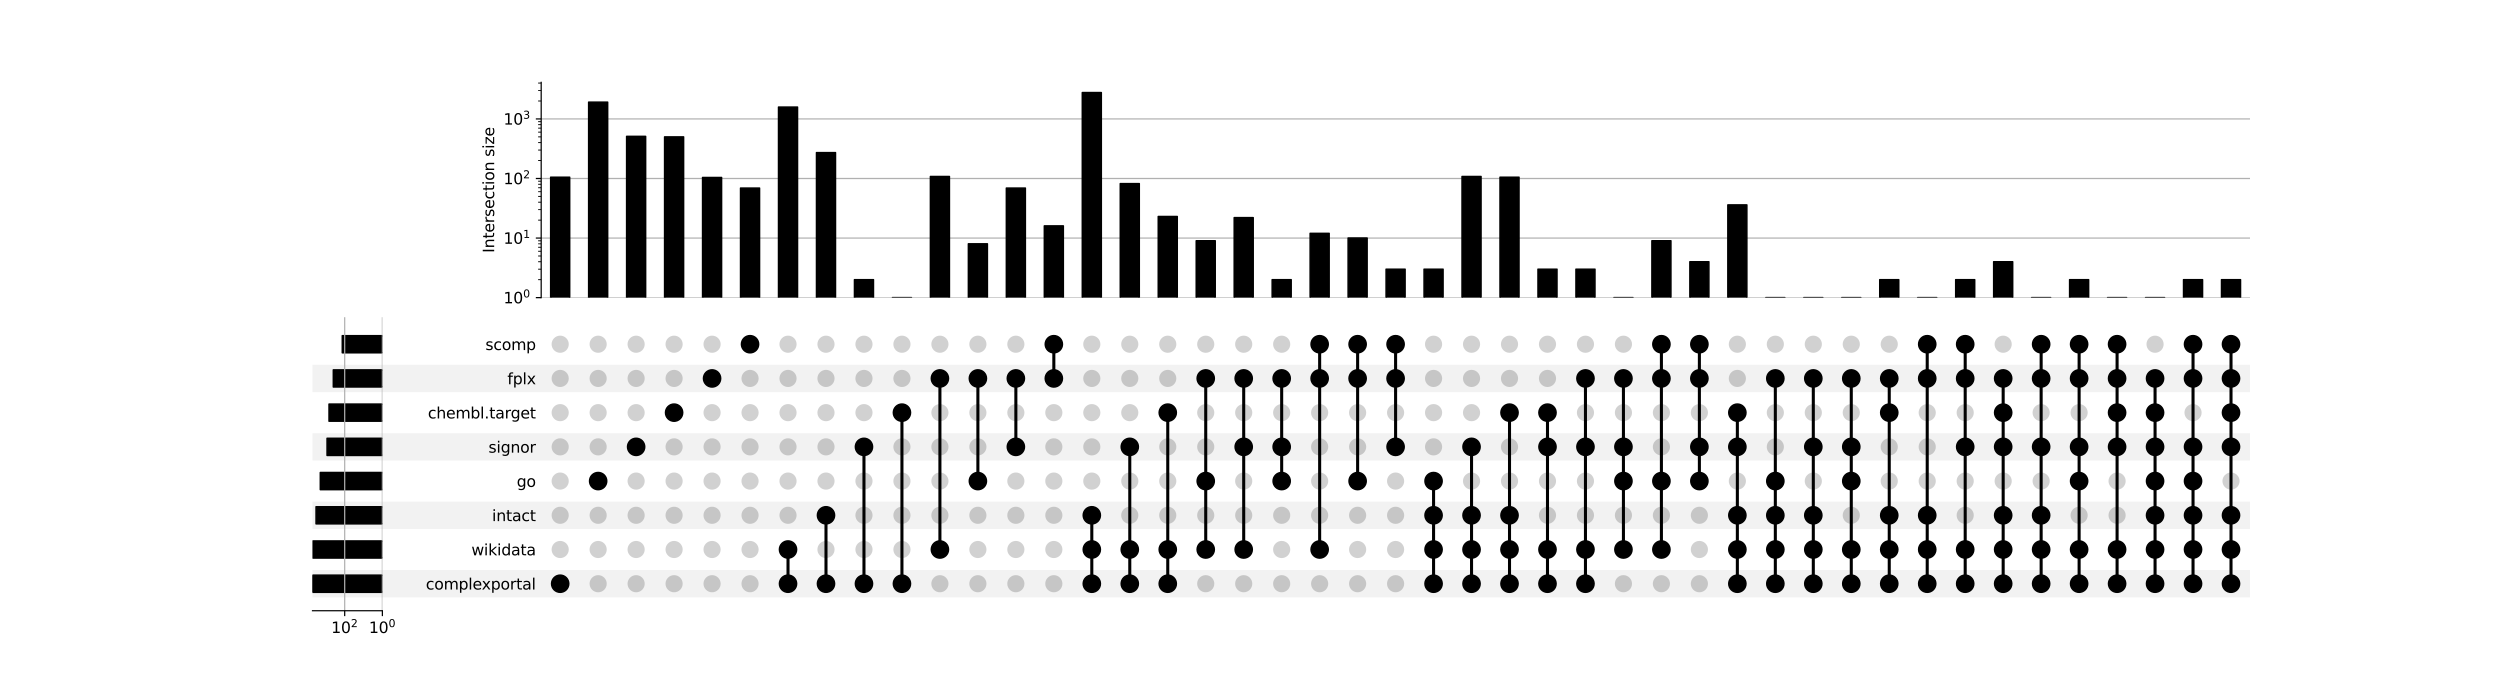 <?xml version="1.0" encoding="utf-8" standalone="no"?>
<!DOCTYPE svg PUBLIC "-//W3C//DTD SVG 1.1//EN"
  "http://www.w3.org/Graphics/SVG/1.1/DTD/svg11.dtd">
<svg xmlns:xlink="http://www.w3.org/1999/xlink" width="1631.52pt" height="447.84pt" viewBox="0 0 1631.52 447.84" xmlns="http://www.w3.org/2000/svg" version="1.1">
 <defs>
  <style type="text/css">*{stroke-linejoin: round; stroke-linecap: butt}</style>
 </defs>
 <g id="figure_1">
  <g id="patch_1">
   <path d="M 0 447.84 
L 1631.52 447.84 
L 1631.52 0 
L 0 0 
z
" style="fill: #ffffff"/>
  </g>
  <g id="axes_1">
   <g id="patch_2">
    <path d="M 203.94 389.87 
L 1468.368 389.87 
L 1468.368 372.007 
L 203.94 372.007 
z
" clip-path="url(#pb031905ef5)" style="fill-opacity: 0.051"/>
   </g>
   <g id="patch_3">
    <path d="M 203.94 367.541 
L 1468.368 367.541 
L 1468.368 349.679 
L 203.94 349.679 
L 203.94 367.541 
z
" clip-path="url(#pb031905ef5)" style="fill: none"/>
   </g>
   <g id="patch_4">
    <path d="M 203.94 345.213 
L 1468.368 345.213 
L 1468.368 327.351 
L 203.94 327.351 
z
" clip-path="url(#pb031905ef5)" style="fill-opacity: 0.051"/>
   </g>
   <g id="patch_5">
    <path d="M 203.94 322.885 
L 1468.368 322.885 
L 1468.368 305.022 
L 203.94 305.022 
L 203.94 322.885 
z
" clip-path="url(#pb031905ef5)" style="fill: none"/>
   </g>
   <g id="patch_6">
    <path d="M 203.94 300.557 
L 1468.368 300.557 
L 1468.368 282.694 
L 203.94 282.694 
z
" clip-path="url(#pb031905ef5)" style="fill-opacity: 0.051"/>
   </g>
   <g id="patch_7">
    <path d="M 203.94 278.229 
L 1468.368 278.229 
L 1468.368 260.366 
L 203.94 260.366 
L 203.94 278.229 
z
" clip-path="url(#pb031905ef5)" style="fill: none"/>
   </g>
   <g id="patch_8">
    <path d="M 203.94 255.9 
L 1468.368 255.9 
L 1468.368 238.038 
L 203.94 238.038 
z
" clip-path="url(#pb031905ef5)" style="fill-opacity: 0.051"/>
   </g>
   <g id="patch_9">
    <path d="M 203.94 233.572 
L 1468.368 233.572 
L 1468.368 215.71 
L 203.94 215.71 
L 203.94 233.572 
z
" clip-path="url(#pb031905ef5)" style="fill: none"/>
   </g>
   <g id="matplotlib.axis_1"/>
   <g id="matplotlib.axis_2">
    <g id="ytick_1"/>
    <g id="ytick_2"/>
    <g id="ytick_3"/>
    <g id="ytick_4"/>
    <g id="ytick_5"/>
    <g id="ytick_6"/>
    <g id="ytick_7"/>
    <g id="ytick_8"/>
   </g>
  </g>
  <g id="axes_2">
   <g id="matplotlib.axis_3">
    <g id="ytick_9">
     <g id="line2d_1"/>
     <g id="text_1">
      <!-- complexportal -->
      <g transform="translate(277.898 384.738) scale(0.1 -0.1)">
       <defs>
        <path id="DejaVuSans-63" d="M 3122 3366 
L 3122 2828 
Q 2878 2963 2633 3030 
Q 2388 3097 2138 3097 
Q 1578 3097 1268 2742 
Q 959 2388 959 1747 
Q 959 1106 1268 751 
Q 1578 397 2138 397 
Q 2388 397 2633 464 
Q 2878 531 3122 666 
L 3122 134 
Q 2881 22 2623 -34 
Q 2366 -91 2075 -91 
Q 1284 -91 818 406 
Q 353 903 353 1747 
Q 353 2603 823 3093 
Q 1294 3584 2113 3584 
Q 2378 3584 2631 3529 
Q 2884 3475 3122 3366 
z
" transform="scale(0.016)"/>
        <path id="DejaVuSans-6f" d="M 1959 3097 
Q 1497 3097 1228 2736 
Q 959 2375 959 1747 
Q 959 1119 1226 758 
Q 1494 397 1959 397 
Q 2419 397 2687 759 
Q 2956 1122 2956 1747 
Q 2956 2369 2687 2733 
Q 2419 3097 1959 3097 
z
M 1959 3584 
Q 2709 3584 3137 3096 
Q 3566 2609 3566 1747 
Q 3566 888 3137 398 
Q 2709 -91 1959 -91 
Q 1206 -91 779 398 
Q 353 888 353 1747 
Q 353 2609 779 3096 
Q 1206 3584 1959 3584 
z
" transform="scale(0.016)"/>
        <path id="DejaVuSans-6d" d="M 3328 2828 
Q 3544 3216 3844 3400 
Q 4144 3584 4550 3584 
Q 5097 3584 5394 3201 
Q 5691 2819 5691 2113 
L 5691 0 
L 5113 0 
L 5113 2094 
Q 5113 2597 4934 2840 
Q 4756 3084 4391 3084 
Q 3944 3084 3684 2787 
Q 3425 2491 3425 1978 
L 3425 0 
L 2847 0 
L 2847 2094 
Q 2847 2600 2669 2842 
Q 2491 3084 2119 3084 
Q 1678 3084 1418 2786 
Q 1159 2488 1159 1978 
L 1159 0 
L 581 0 
L 581 3500 
L 1159 3500 
L 1159 2956 
Q 1356 3278 1631 3431 
Q 1906 3584 2284 3584 
Q 2666 3584 2933 3390 
Q 3200 3197 3328 2828 
z
" transform="scale(0.016)"/>
        <path id="DejaVuSans-70" d="M 1159 525 
L 1159 -1331 
L 581 -1331 
L 581 3500 
L 1159 3500 
L 1159 2969 
Q 1341 3281 1617 3432 
Q 1894 3584 2278 3584 
Q 2916 3584 3314 3078 
Q 3713 2572 3713 1747 
Q 3713 922 3314 415 
Q 2916 -91 2278 -91 
Q 1894 -91 1617 61 
Q 1341 213 1159 525 
z
M 3116 1747 
Q 3116 2381 2855 2742 
Q 2594 3103 2138 3103 
Q 1681 3103 1420 2742 
Q 1159 2381 1159 1747 
Q 1159 1113 1420 752 
Q 1681 391 2138 391 
Q 2594 391 2855 752 
Q 3116 1113 3116 1747 
z
" transform="scale(0.016)"/>
        <path id="DejaVuSans-6c" d="M 603 4863 
L 1178 4863 
L 1178 0 
L 603 0 
L 603 4863 
z
" transform="scale(0.016)"/>
        <path id="DejaVuSans-65" d="M 3597 1894 
L 3597 1613 
L 953 1613 
Q 991 1019 1311 708 
Q 1631 397 2203 397 
Q 2534 397 2845 478 
Q 3156 559 3463 722 
L 3463 178 
Q 3153 47 2828 -22 
Q 2503 -91 2169 -91 
Q 1331 -91 842 396 
Q 353 884 353 1716 
Q 353 2575 817 3079 
Q 1281 3584 2069 3584 
Q 2775 3584 3186 3129 
Q 3597 2675 3597 1894 
z
M 3022 2063 
Q 3016 2534 2758 2815 
Q 2500 3097 2075 3097 
Q 1594 3097 1305 2825 
Q 1016 2553 972 2059 
L 3022 2063 
z
" transform="scale(0.016)"/>
        <path id="DejaVuSans-78" d="M 3513 3500 
L 2247 1797 
L 3578 0 
L 2900 0 
L 1881 1375 
L 863 0 
L 184 0 
L 1544 1831 
L 300 3500 
L 978 3500 
L 1906 2253 
L 2834 3500 
L 3513 3500 
z
" transform="scale(0.016)"/>
        <path id="DejaVuSans-72" d="M 2631 2963 
Q 2534 3019 2420 3045 
Q 2306 3072 2169 3072 
Q 1681 3072 1420 2755 
Q 1159 2438 1159 1844 
L 1159 0 
L 581 0 
L 581 3500 
L 1159 3500 
L 1159 2956 
Q 1341 3275 1631 3429 
Q 1922 3584 2338 3584 
Q 2397 3584 2469 3576 
Q 2541 3569 2628 3553 
L 2631 2963 
z
" transform="scale(0.016)"/>
        <path id="DejaVuSans-74" d="M 1172 4494 
L 1172 3500 
L 2356 3500 
L 2356 3053 
L 1172 3053 
L 1172 1153 
Q 1172 725 1289 603 
Q 1406 481 1766 481 
L 2356 481 
L 2356 0 
L 1766 0 
Q 1100 0 847 248 
Q 594 497 594 1153 
L 594 3053 
L 172 3053 
L 172 3500 
L 594 3500 
L 594 4494 
L 1172 4494 
z
" transform="scale(0.016)"/>
        <path id="DejaVuSans-61" d="M 2194 1759 
Q 1497 1759 1228 1600 
Q 959 1441 959 1056 
Q 959 750 1161 570 
Q 1363 391 1709 391 
Q 2188 391 2477 730 
Q 2766 1069 2766 1631 
L 2766 1759 
L 2194 1759 
z
M 3341 1997 
L 3341 0 
L 2766 0 
L 2766 531 
Q 2569 213 2275 61 
Q 1981 -91 1556 -91 
Q 1019 -91 701 211 
Q 384 513 384 1019 
Q 384 1609 779 1909 
Q 1175 2209 1959 2209 
L 2766 2209 
L 2766 2266 
Q 2766 2663 2505 2880 
Q 2244 3097 1772 3097 
Q 1472 3097 1187 3025 
Q 903 2953 641 2809 
L 641 3341 
Q 956 3463 1253 3523 
Q 1550 3584 1831 3584 
Q 2591 3584 2966 3190 
Q 3341 2797 3341 1997 
z
" transform="scale(0.016)"/>
       </defs>
       <use xlink:href="#DejaVuSans-63"/>
       <use xlink:href="#DejaVuSans-6f" transform="translate(54.98 0)"/>
       <use xlink:href="#DejaVuSans-6d" transform="translate(116.162 0)"/>
       <use xlink:href="#DejaVuSans-70" transform="translate(213.574 0)"/>
       <use xlink:href="#DejaVuSans-6c" transform="translate(277.051 0)"/>
       <use xlink:href="#DejaVuSans-65" transform="translate(304.834 0)"/>
       <use xlink:href="#DejaVuSans-78" transform="translate(364.607 0)"/>
       <use xlink:href="#DejaVuSans-70" transform="translate(423.787 0)"/>
       <use xlink:href="#DejaVuSans-6f" transform="translate(487.264 0)"/>
       <use xlink:href="#DejaVuSans-72" transform="translate(548.445 0)"/>
       <use xlink:href="#DejaVuSans-74" transform="translate(589.559 0)"/>
       <use xlink:href="#DejaVuSans-61" transform="translate(628.768 0)"/>
       <use xlink:href="#DejaVuSans-6c" transform="translate(690.047 0)"/>
      </g>
     </g>
    </g>
    <g id="ytick_10">
     <g id="line2d_2"/>
     <g id="text_2">
      <!-- wikidata -->
      <g transform="translate(307.634 362.409) scale(0.1 -0.1)">
       <defs>
        <path id="DejaVuSans-77" d="M 269 3500 
L 844 3500 
L 1563 769 
L 2278 3500 
L 2956 3500 
L 3675 769 
L 4391 3500 
L 4966 3500 
L 4050 0 
L 3372 0 
L 2619 2869 
L 1863 0 
L 1184 0 
L 269 3500 
z
" transform="scale(0.016)"/>
        <path id="DejaVuSans-69" d="M 603 3500 
L 1178 3500 
L 1178 0 
L 603 0 
L 603 3500 
z
M 603 4863 
L 1178 4863 
L 1178 4134 
L 603 4134 
L 603 4863 
z
" transform="scale(0.016)"/>
        <path id="DejaVuSans-6b" d="M 581 4863 
L 1159 4863 
L 1159 1991 
L 2875 3500 
L 3609 3500 
L 1753 1863 
L 3688 0 
L 2938 0 
L 1159 1709 
L 1159 0 
L 581 0 
L 581 4863 
z
" transform="scale(0.016)"/>
        <path id="DejaVuSans-64" d="M 2906 2969 
L 2906 4863 
L 3481 4863 
L 3481 0 
L 2906 0 
L 2906 525 
Q 2725 213 2448 61 
Q 2172 -91 1784 -91 
Q 1150 -91 751 415 
Q 353 922 353 1747 
Q 353 2572 751 3078 
Q 1150 3584 1784 3584 
Q 2172 3584 2448 3432 
Q 2725 3281 2906 2969 
z
M 947 1747 
Q 947 1113 1208 752 
Q 1469 391 1925 391 
Q 2381 391 2643 752 
Q 2906 1113 2906 1747 
Q 2906 2381 2643 2742 
Q 2381 3103 1925 3103 
Q 1469 3103 1208 2742 
Q 947 2381 947 1747 
z
" transform="scale(0.016)"/>
       </defs>
       <use xlink:href="#DejaVuSans-77"/>
       <use xlink:href="#DejaVuSans-69" transform="translate(81.787 0)"/>
       <use xlink:href="#DejaVuSans-6b" transform="translate(109.57 0)"/>
       <use xlink:href="#DejaVuSans-69" transform="translate(167.48 0)"/>
       <use xlink:href="#DejaVuSans-64" transform="translate(195.264 0)"/>
       <use xlink:href="#DejaVuSans-61" transform="translate(258.74 0)"/>
       <use xlink:href="#DejaVuSans-74" transform="translate(320.02 0)"/>
       <use xlink:href="#DejaVuSans-61" transform="translate(359.229 0)"/>
      </g>
     </g>
    </g>
    <g id="ytick_11">
     <g id="line2d_3"/>
     <g id="text_3">
      <!-- intact -->
      <g transform="translate(321.101 340.081) scale(0.1 -0.1)">
       <defs>
        <path id="DejaVuSans-6e" d="M 3513 2113 
L 3513 0 
L 2938 0 
L 2938 2094 
Q 2938 2591 2744 2837 
Q 2550 3084 2163 3084 
Q 1697 3084 1428 2787 
Q 1159 2491 1159 1978 
L 1159 0 
L 581 0 
L 581 3500 
L 1159 3500 
L 1159 2956 
Q 1366 3272 1645 3428 
Q 1925 3584 2291 3584 
Q 2894 3584 3203 3211 
Q 3513 2838 3513 2113 
z
" transform="scale(0.016)"/>
       </defs>
       <use xlink:href="#DejaVuSans-69"/>
       <use xlink:href="#DejaVuSans-6e" transform="translate(27.783 0)"/>
       <use xlink:href="#DejaVuSans-74" transform="translate(91.162 0)"/>
       <use xlink:href="#DejaVuSans-61" transform="translate(130.371 0)"/>
       <use xlink:href="#DejaVuSans-63" transform="translate(191.65 0)"/>
       <use xlink:href="#DejaVuSans-74" transform="translate(246.631 0)"/>
      </g>
     </g>
    </g>
    <g id="ytick_12">
     <g id="line2d_4"/>
     <g id="text_4">
      <!-- go -->
      <g transform="translate(337.217 317.753) scale(0.1 -0.1)">
       <defs>
        <path id="DejaVuSans-67" d="M 2906 1791 
Q 2906 2416 2648 2759 
Q 2391 3103 1925 3103 
Q 1463 3103 1205 2759 
Q 947 2416 947 1791 
Q 947 1169 1205 825 
Q 1463 481 1925 481 
Q 2391 481 2648 825 
Q 2906 1169 2906 1791 
z
M 3481 434 
Q 3481 -459 3084 -895 
Q 2688 -1331 1869 -1331 
Q 1566 -1331 1297 -1286 
Q 1028 -1241 775 -1147 
L 775 -588 
Q 1028 -725 1275 -790 
Q 1522 -856 1778 -856 
Q 2344 -856 2625 -561 
Q 2906 -266 2906 331 
L 2906 616 
Q 2728 306 2450 153 
Q 2172 0 1784 0 
Q 1141 0 747 490 
Q 353 981 353 1791 
Q 353 2603 747 3093 
Q 1141 3584 1784 3584 
Q 2172 3584 2450 3431 
Q 2728 3278 2906 2969 
L 2906 3500 
L 3481 3500 
L 3481 434 
z
" transform="scale(0.016)"/>
       </defs>
       <use xlink:href="#DejaVuSans-67"/>
       <use xlink:href="#DejaVuSans-6f" transform="translate(63.477 0)"/>
      </g>
     </g>
    </g>
    <g id="ytick_13">
     <g id="line2d_5"/>
     <g id="text_5">
      <!-- signor -->
      <g transform="translate(318.781 295.425) scale(0.1 -0.1)">
       <defs>
        <path id="DejaVuSans-73" d="M 2834 3397 
L 2834 2853 
Q 2591 2978 2328 3040 
Q 2066 3103 1784 3103 
Q 1356 3103 1142 2972 
Q 928 2841 928 2578 
Q 928 2378 1081 2264 
Q 1234 2150 1697 2047 
L 1894 2003 
Q 2506 1872 2764 1633 
Q 3022 1394 3022 966 
Q 3022 478 2636 193 
Q 2250 -91 1575 -91 
Q 1294 -91 989 -36 
Q 684 19 347 128 
L 347 722 
Q 666 556 975 473 
Q 1284 391 1588 391 
Q 1994 391 2212 530 
Q 2431 669 2431 922 
Q 2431 1156 2273 1281 
Q 2116 1406 1581 1522 
L 1381 1569 
Q 847 1681 609 1914 
Q 372 2147 372 2553 
Q 372 3047 722 3315 
Q 1072 3584 1716 3584 
Q 2034 3584 2315 3537 
Q 2597 3491 2834 3397 
z
" transform="scale(0.016)"/>
       </defs>
       <use xlink:href="#DejaVuSans-73"/>
       <use xlink:href="#DejaVuSans-69" transform="translate(52.1 0)"/>
       <use xlink:href="#DejaVuSans-67" transform="translate(79.883 0)"/>
       <use xlink:href="#DejaVuSans-6e" transform="translate(143.359 0)"/>
       <use xlink:href="#DejaVuSans-6f" transform="translate(206.738 0)"/>
       <use xlink:href="#DejaVuSans-72" transform="translate(267.92 0)"/>
      </g>
     </g>
    </g>
    <g id="ytick_14">
     <g id="line2d_6"/>
     <g id="text_6">
      <!-- chembl.target -->
      <g transform="translate(279.243 273.097) scale(0.1 -0.1)">
       <defs>
        <path id="DejaVuSans-68" d="M 3513 2113 
L 3513 0 
L 2938 0 
L 2938 2094 
Q 2938 2591 2744 2837 
Q 2550 3084 2163 3084 
Q 1697 3084 1428 2787 
Q 1159 2491 1159 1978 
L 1159 0 
L 581 0 
L 581 4863 
L 1159 4863 
L 1159 2956 
Q 1366 3272 1645 3428 
Q 1925 3584 2291 3584 
Q 2894 3584 3203 3211 
Q 3513 2838 3513 2113 
z
" transform="scale(0.016)"/>
        <path id="DejaVuSans-62" d="M 3116 1747 
Q 3116 2381 2855 2742 
Q 2594 3103 2138 3103 
Q 1681 3103 1420 2742 
Q 1159 2381 1159 1747 
Q 1159 1113 1420 752 
Q 1681 391 2138 391 
Q 2594 391 2855 752 
Q 3116 1113 3116 1747 
z
M 1159 2969 
Q 1341 3281 1617 3432 
Q 1894 3584 2278 3584 
Q 2916 3584 3314 3078 
Q 3713 2572 3713 1747 
Q 3713 922 3314 415 
Q 2916 -91 2278 -91 
Q 1894 -91 1617 61 
Q 1341 213 1159 525 
L 1159 0 
L 581 0 
L 581 4863 
L 1159 4863 
L 1159 2969 
z
" transform="scale(0.016)"/>
        <path id="DejaVuSans-2e" d="M 684 794 
L 1344 794 
L 1344 0 
L 684 0 
L 684 794 
z
" transform="scale(0.016)"/>
       </defs>
       <use xlink:href="#DejaVuSans-63"/>
       <use xlink:href="#DejaVuSans-68" transform="translate(54.98 0)"/>
       <use xlink:href="#DejaVuSans-65" transform="translate(118.359 0)"/>
       <use xlink:href="#DejaVuSans-6d" transform="translate(179.883 0)"/>
       <use xlink:href="#DejaVuSans-62" transform="translate(277.295 0)"/>
       <use xlink:href="#DejaVuSans-6c" transform="translate(340.771 0)"/>
       <use xlink:href="#DejaVuSans-2e" transform="translate(368.555 0)"/>
       <use xlink:href="#DejaVuSans-74" transform="translate(400.342 0)"/>
       <use xlink:href="#DejaVuSans-61" transform="translate(439.551 0)"/>
       <use xlink:href="#DejaVuSans-72" transform="translate(500.83 0)"/>
       <use xlink:href="#DejaVuSans-67" transform="translate(540.193 0)"/>
       <use xlink:href="#DejaVuSans-65" transform="translate(603.67 0)"/>
       <use xlink:href="#DejaVuSans-74" transform="translate(665.193 0)"/>
      </g>
     </g>
    </g>
    <g id="ytick_15">
     <g id="line2d_7"/>
     <g id="text_7">
      <!-- fplx -->
      <g transform="translate(331.118 250.768) scale(0.1 -0.1)">
       <defs>
        <path id="DejaVuSans-66" d="M 2375 4863 
L 2375 4384 
L 1825 4384 
Q 1516 4384 1395 4259 
Q 1275 4134 1275 3809 
L 1275 3500 
L 2222 3500 
L 2222 3053 
L 1275 3053 
L 1275 0 
L 697 0 
L 697 3053 
L 147 3053 
L 147 3500 
L 697 3500 
L 697 3744 
Q 697 4328 969 4595 
Q 1241 4863 1831 4863 
L 2375 4863 
z
" transform="scale(0.016)"/>
       </defs>
       <use xlink:href="#DejaVuSans-66"/>
       <use xlink:href="#DejaVuSans-70" transform="translate(35.205 0)"/>
       <use xlink:href="#DejaVuSans-6c" transform="translate(98.682 0)"/>
       <use xlink:href="#DejaVuSans-78" transform="translate(126.465 0)"/>
      </g>
     </g>
    </g>
    <g id="ytick_16">
     <g id="line2d_8"/>
     <g id="text_8">
      <!-- scomp -->
      <g transform="translate(316.768 228.44) scale(0.1 -0.1)">
       <use xlink:href="#DejaVuSans-73"/>
       <use xlink:href="#DejaVuSans-63" transform="translate(52.1 0)"/>
       <use xlink:href="#DejaVuSans-6f" transform="translate(107.08 0)"/>
       <use xlink:href="#DejaVuSans-6d" transform="translate(168.262 0)"/>
       <use xlink:href="#DejaVuSans-70" transform="translate(265.674 0)"/>
      </g>
     </g>
    </g>
   </g>
   <g id="LineCollection_1">
    <path d="M 365.575 380.938 
L 365.575 380.938 
" clip-path="url(#pfa556a5fc4)" style="fill: none; stroke: #000000; stroke-width: 2"/>
    <path d="M 390.357 313.954 
L 390.357 313.954 
" clip-path="url(#pfa556a5fc4)" style="fill: none; stroke: #000000; stroke-width: 2"/>
    <path d="M 415.139 291.625 
L 415.139 291.625 
" clip-path="url(#pfa556a5fc4)" style="fill: none; stroke: #000000; stroke-width: 2"/>
    <path d="M 439.92 269.297 
L 439.92 269.297 
" clip-path="url(#pfa556a5fc4)" style="fill: none; stroke: #000000; stroke-width: 2"/>
    <path d="M 464.702 246.969 
L 464.702 246.969 
" clip-path="url(#pfa556a5fc4)" style="fill: none; stroke: #000000; stroke-width: 2"/>
    <path d="M 489.484 224.641 
L 489.484 224.641 
" clip-path="url(#pfa556a5fc4)" style="fill: none; stroke: #000000; stroke-width: 2"/>
    <path d="M 514.266 380.938 
L 514.266 358.61 
" clip-path="url(#pfa556a5fc4)" style="fill: none; stroke: #000000; stroke-width: 2"/>
    <path d="M 539.048 380.938 
L 539.048 336.282 
" clip-path="url(#pfa556a5fc4)" style="fill: none; stroke: #000000; stroke-width: 2"/>
    <path d="M 563.83 380.938 
L 563.83 291.625 
" clip-path="url(#pfa556a5fc4)" style="fill: none; stroke: #000000; stroke-width: 2"/>
    <path d="M 588.612 380.938 
L 588.612 269.297 
" clip-path="url(#pfa556a5fc4)" style="fill: none; stroke: #000000; stroke-width: 2"/>
    <path d="M 613.394 358.61 
L 613.394 246.969 
" clip-path="url(#pfa556a5fc4)" style="fill: none; stroke: #000000; stroke-width: 2"/>
    <path d="M 638.175 313.954 
L 638.175 246.969 
" clip-path="url(#pfa556a5fc4)" style="fill: none; stroke: #000000; stroke-width: 2"/>
    <path d="M 662.957 291.625 
L 662.957 246.969 
" clip-path="url(#pfa556a5fc4)" style="fill: none; stroke: #000000; stroke-width: 2"/>
    <path d="M 687.739 246.969 
L 687.739 224.641 
" clip-path="url(#pfa556a5fc4)" style="fill: none; stroke: #000000; stroke-width: 2"/>
    <path d="M 712.521 380.938 
L 712.521 336.282 
" clip-path="url(#pfa556a5fc4)" style="fill: none; stroke: #000000; stroke-width: 2"/>
    <path d="M 737.303 380.938 
L 737.303 291.625 
" clip-path="url(#pfa556a5fc4)" style="fill: none; stroke: #000000; stroke-width: 2"/>
    <path d="M 762.085 380.938 
L 762.085 269.297 
" clip-path="url(#pfa556a5fc4)" style="fill: none; stroke: #000000; stroke-width: 2"/>
    <path d="M 786.867 358.61 
L 786.867 246.969 
" clip-path="url(#pfa556a5fc4)" style="fill: none; stroke: #000000; stroke-width: 2"/>
    <path d="M 811.649 358.61 
L 811.649 246.969 
" clip-path="url(#pfa556a5fc4)" style="fill: none; stroke: #000000; stroke-width: 2"/>
    <path d="M 836.43 313.954 
L 836.43 246.969 
" clip-path="url(#pfa556a5fc4)" style="fill: none; stroke: #000000; stroke-width: 2"/>
    <path d="M 861.212 358.61 
L 861.212 224.641 
" clip-path="url(#pfa556a5fc4)" style="fill: none; stroke: #000000; stroke-width: 2"/>
    <path d="M 885.994 313.954 
L 885.994 224.641 
" clip-path="url(#pfa556a5fc4)" style="fill: none; stroke: #000000; stroke-width: 2"/>
    <path d="M 910.776 291.625 
L 910.776 224.641 
" clip-path="url(#pfa556a5fc4)" style="fill: none; stroke: #000000; stroke-width: 2"/>
    <path d="M 935.558 380.938 
L 935.558 313.954 
" clip-path="url(#pfa556a5fc4)" style="fill: none; stroke: #000000; stroke-width: 2"/>
    <path d="M 960.34 380.938 
L 960.34 291.625 
" clip-path="url(#pfa556a5fc4)" style="fill: none; stroke: #000000; stroke-width: 2"/>
    <path d="M 985.122 380.938 
L 985.122 269.297 
" clip-path="url(#pfa556a5fc4)" style="fill: none; stroke: #000000; stroke-width: 2"/>
    <path d="M 1009.903 380.938 
L 1009.903 269.297 
" clip-path="url(#pfa556a5fc4)" style="fill: none; stroke: #000000; stroke-width: 2"/>
    <path d="M 1034.685 380.938 
L 1034.685 246.969 
" clip-path="url(#pfa556a5fc4)" style="fill: none; stroke: #000000; stroke-width: 2"/>
    <path d="M 1059.467 358.61 
L 1059.467 246.969 
" clip-path="url(#pfa556a5fc4)" style="fill: none; stroke: #000000; stroke-width: 2"/>
    <path d="M 1084.249 358.61 
L 1084.249 224.641 
" clip-path="url(#pfa556a5fc4)" style="fill: none; stroke: #000000; stroke-width: 2"/>
    <path d="M 1109.031 313.954 
L 1109.031 224.641 
" clip-path="url(#pfa556a5fc4)" style="fill: none; stroke: #000000; stroke-width: 2"/>
    <path d="M 1133.813 380.938 
L 1133.813 269.297 
" clip-path="url(#pfa556a5fc4)" style="fill: none; stroke: #000000; stroke-width: 2"/>
    <path d="M 1158.595 380.938 
L 1158.595 246.969 
" clip-path="url(#pfa556a5fc4)" style="fill: none; stroke: #000000; stroke-width: 2"/>
    <path d="M 1183.377 380.938 
L 1183.377 246.969 
" clip-path="url(#pfa556a5fc4)" style="fill: none; stroke: #000000; stroke-width: 2"/>
    <path d="M 1208.158 380.938 
L 1208.158 246.969 
" clip-path="url(#pfa556a5fc4)" style="fill: none; stroke: #000000; stroke-width: 2"/>
    <path d="M 1232.94 380.938 
L 1232.94 246.969 
" clip-path="url(#pfa556a5fc4)" style="fill: none; stroke: #000000; stroke-width: 2"/>
    <path d="M 1257.722 380.938 
L 1257.722 224.641 
" clip-path="url(#pfa556a5fc4)" style="fill: none; stroke: #000000; stroke-width: 2"/>
    <path d="M 1282.504 380.938 
L 1282.504 224.641 
" clip-path="url(#pfa556a5fc4)" style="fill: none; stroke: #000000; stroke-width: 2"/>
    <path d="M 1307.286 380.938 
L 1307.286 246.969 
" clip-path="url(#pfa556a5fc4)" style="fill: none; stroke: #000000; stroke-width: 2"/>
    <path d="M 1332.068 380.938 
L 1332.068 224.641 
" clip-path="url(#pfa556a5fc4)" style="fill: none; stroke: #000000; stroke-width: 2"/>
    <path d="M 1356.85 380.938 
L 1356.85 224.641 
" clip-path="url(#pfa556a5fc4)" style="fill: none; stroke: #000000; stroke-width: 2"/>
    <path d="M 1381.631 380.938 
L 1381.631 224.641 
" clip-path="url(#pfa556a5fc4)" style="fill: none; stroke: #000000; stroke-width: 2"/>
    <path d="M 1406.413 380.938 
L 1406.413 246.969 
" clip-path="url(#pfa556a5fc4)" style="fill: none; stroke: #000000; stroke-width: 2"/>
    <path d="M 1431.195 380.938 
L 1431.195 224.641 
" clip-path="url(#pfa556a5fc4)" style="fill: none; stroke: #000000; stroke-width: 2"/>
    <path d="M 1455.977 380.938 
L 1455.977 224.641 
" clip-path="url(#pfa556a5fc4)" style="fill: none; stroke: #000000; stroke-width: 2"/>
   </g>
   <g id="PathCollection_1">
    <defs>
     <path id="C0_0_f627e6ee53" d="M 0 5.6 
C 1.485 5.6 2.91 5.01 3.96 3.96 
C 5.01 2.91 5.6 1.485 5.6 -0 
C 5.6 -1.485 5.01 -2.91 3.96 -3.96 
C 2.91 -5.01 1.485 -5.6 0 -5.6 
C -1.485 -5.6 -2.91 -5.01 -3.96 -3.96 
C -5.01 -2.91 -5.6 -1.485 -5.6 0 
C -5.6 1.485 -5.01 2.91 -3.96 3.96 
C -2.91 5.01 -1.485 5.6 0 5.6 
z
"/>
    </defs>
    <g clip-path="url(#pfa556a5fc4)">
     <use xlink:href="#C0_0_f627e6ee53" x="365.575" y="380.938" style="stroke: #000000"/>
    </g>
    <g clip-path="url(#pfa556a5fc4)">
     <use xlink:href="#C0_0_f627e6ee53" x="365.575" y="358.61" style="fill-opacity: 0.18"/>
    </g>
    <g clip-path="url(#pfa556a5fc4)">
     <use xlink:href="#C0_0_f627e6ee53" x="365.575" y="336.282" style="fill-opacity: 0.18"/>
    </g>
    <g clip-path="url(#pfa556a5fc4)">
     <use xlink:href="#C0_0_f627e6ee53" x="365.575" y="313.954" style="fill-opacity: 0.18"/>
    </g>
    <g clip-path="url(#pfa556a5fc4)">
     <use xlink:href="#C0_0_f627e6ee53" x="365.575" y="291.625" style="fill-opacity: 0.18"/>
    </g>
    <g clip-path="url(#pfa556a5fc4)">
     <use xlink:href="#C0_0_f627e6ee53" x="365.575" y="269.297" style="fill-opacity: 0.18"/>
    </g>
    <g clip-path="url(#pfa556a5fc4)">
     <use xlink:href="#C0_0_f627e6ee53" x="365.575" y="246.969" style="fill-opacity: 0.18"/>
    </g>
    <g clip-path="url(#pfa556a5fc4)">
     <use xlink:href="#C0_0_f627e6ee53" x="365.575" y="224.641" style="fill-opacity: 0.18"/>
    </g>
    <g clip-path="url(#pfa556a5fc4)">
     <use xlink:href="#C0_0_f627e6ee53" x="390.357" y="380.938" style="fill-opacity: 0.18"/>
    </g>
    <g clip-path="url(#pfa556a5fc4)">
     <use xlink:href="#C0_0_f627e6ee53" x="390.357" y="358.61" style="fill-opacity: 0.18"/>
    </g>
    <g clip-path="url(#pfa556a5fc4)">
     <use xlink:href="#C0_0_f627e6ee53" x="390.357" y="336.282" style="fill-opacity: 0.18"/>
    </g>
    <g clip-path="url(#pfa556a5fc4)">
     <use xlink:href="#C0_0_f627e6ee53" x="390.357" y="313.954" style="stroke: #000000"/>
    </g>
    <g clip-path="url(#pfa556a5fc4)">
     <use xlink:href="#C0_0_f627e6ee53" x="390.357" y="291.625" style="fill-opacity: 0.18"/>
    </g>
    <g clip-path="url(#pfa556a5fc4)">
     <use xlink:href="#C0_0_f627e6ee53" x="390.357" y="269.297" style="fill-opacity: 0.18"/>
    </g>
    <g clip-path="url(#pfa556a5fc4)">
     <use xlink:href="#C0_0_f627e6ee53" x="390.357" y="246.969" style="fill-opacity: 0.18"/>
    </g>
    <g clip-path="url(#pfa556a5fc4)">
     <use xlink:href="#C0_0_f627e6ee53" x="390.357" y="224.641" style="fill-opacity: 0.18"/>
    </g>
    <g clip-path="url(#pfa556a5fc4)">
     <use xlink:href="#C0_0_f627e6ee53" x="415.139" y="380.938" style="fill-opacity: 0.18"/>
    </g>
    <g clip-path="url(#pfa556a5fc4)">
     <use xlink:href="#C0_0_f627e6ee53" x="415.139" y="358.61" style="fill-opacity: 0.18"/>
    </g>
    <g clip-path="url(#pfa556a5fc4)">
     <use xlink:href="#C0_0_f627e6ee53" x="415.139" y="336.282" style="fill-opacity: 0.18"/>
    </g>
    <g clip-path="url(#pfa556a5fc4)">
     <use xlink:href="#C0_0_f627e6ee53" x="415.139" y="313.954" style="fill-opacity: 0.18"/>
    </g>
    <g clip-path="url(#pfa556a5fc4)">
     <use xlink:href="#C0_0_f627e6ee53" x="415.139" y="291.625" style="stroke: #000000"/>
    </g>
    <g clip-path="url(#pfa556a5fc4)">
     <use xlink:href="#C0_0_f627e6ee53" x="415.139" y="269.297" style="fill-opacity: 0.18"/>
    </g>
    <g clip-path="url(#pfa556a5fc4)">
     <use xlink:href="#C0_0_f627e6ee53" x="415.139" y="246.969" style="fill-opacity: 0.18"/>
    </g>
    <g clip-path="url(#pfa556a5fc4)">
     <use xlink:href="#C0_0_f627e6ee53" x="415.139" y="224.641" style="fill-opacity: 0.18"/>
    </g>
    <g clip-path="url(#pfa556a5fc4)">
     <use xlink:href="#C0_0_f627e6ee53" x="439.92" y="380.938" style="fill-opacity: 0.18"/>
    </g>
    <g clip-path="url(#pfa556a5fc4)">
     <use xlink:href="#C0_0_f627e6ee53" x="439.92" y="358.61" style="fill-opacity: 0.18"/>
    </g>
    <g clip-path="url(#pfa556a5fc4)">
     <use xlink:href="#C0_0_f627e6ee53" x="439.92" y="336.282" style="fill-opacity: 0.18"/>
    </g>
    <g clip-path="url(#pfa556a5fc4)">
     <use xlink:href="#C0_0_f627e6ee53" x="439.92" y="313.954" style="fill-opacity: 0.18"/>
    </g>
    <g clip-path="url(#pfa556a5fc4)">
     <use xlink:href="#C0_0_f627e6ee53" x="439.92" y="291.625" style="fill-opacity: 0.18"/>
    </g>
    <g clip-path="url(#pfa556a5fc4)">
     <use xlink:href="#C0_0_f627e6ee53" x="439.92" y="269.297" style="stroke: #000000"/>
    </g>
    <g clip-path="url(#pfa556a5fc4)">
     <use xlink:href="#C0_0_f627e6ee53" x="439.92" y="246.969" style="fill-opacity: 0.18"/>
    </g>
    <g clip-path="url(#pfa556a5fc4)">
     <use xlink:href="#C0_0_f627e6ee53" x="439.92" y="224.641" style="fill-opacity: 0.18"/>
    </g>
    <g clip-path="url(#pfa556a5fc4)">
     <use xlink:href="#C0_0_f627e6ee53" x="464.702" y="380.938" style="fill-opacity: 0.18"/>
    </g>
    <g clip-path="url(#pfa556a5fc4)">
     <use xlink:href="#C0_0_f627e6ee53" x="464.702" y="358.61" style="fill-opacity: 0.18"/>
    </g>
    <g clip-path="url(#pfa556a5fc4)">
     <use xlink:href="#C0_0_f627e6ee53" x="464.702" y="336.282" style="fill-opacity: 0.18"/>
    </g>
    <g clip-path="url(#pfa556a5fc4)">
     <use xlink:href="#C0_0_f627e6ee53" x="464.702" y="313.954" style="fill-opacity: 0.18"/>
    </g>
    <g clip-path="url(#pfa556a5fc4)">
     <use xlink:href="#C0_0_f627e6ee53" x="464.702" y="291.625" style="fill-opacity: 0.18"/>
    </g>
    <g clip-path="url(#pfa556a5fc4)">
     <use xlink:href="#C0_0_f627e6ee53" x="464.702" y="269.297" style="fill-opacity: 0.18"/>
    </g>
    <g clip-path="url(#pfa556a5fc4)">
     <use xlink:href="#C0_0_f627e6ee53" x="464.702" y="246.969" style="stroke: #000000"/>
    </g>
    <g clip-path="url(#pfa556a5fc4)">
     <use xlink:href="#C0_0_f627e6ee53" x="464.702" y="224.641" style="fill-opacity: 0.18"/>
    </g>
    <g clip-path="url(#pfa556a5fc4)">
     <use xlink:href="#C0_0_f627e6ee53" x="489.484" y="380.938" style="fill-opacity: 0.18"/>
    </g>
    <g clip-path="url(#pfa556a5fc4)">
     <use xlink:href="#C0_0_f627e6ee53" x="489.484" y="358.61" style="fill-opacity: 0.18"/>
    </g>
    <g clip-path="url(#pfa556a5fc4)">
     <use xlink:href="#C0_0_f627e6ee53" x="489.484" y="336.282" style="fill-opacity: 0.18"/>
    </g>
    <g clip-path="url(#pfa556a5fc4)">
     <use xlink:href="#C0_0_f627e6ee53" x="489.484" y="313.954" style="fill-opacity: 0.18"/>
    </g>
    <g clip-path="url(#pfa556a5fc4)">
     <use xlink:href="#C0_0_f627e6ee53" x="489.484" y="291.625" style="fill-opacity: 0.18"/>
    </g>
    <g clip-path="url(#pfa556a5fc4)">
     <use xlink:href="#C0_0_f627e6ee53" x="489.484" y="269.297" style="fill-opacity: 0.18"/>
    </g>
    <g clip-path="url(#pfa556a5fc4)">
     <use xlink:href="#C0_0_f627e6ee53" x="489.484" y="246.969" style="fill-opacity: 0.18"/>
    </g>
    <g clip-path="url(#pfa556a5fc4)">
     <use xlink:href="#C0_0_f627e6ee53" x="489.484" y="224.641" style="stroke: #000000"/>
    </g>
    <g clip-path="url(#pfa556a5fc4)">
     <use xlink:href="#C0_0_f627e6ee53" x="514.266" y="380.938" style="stroke: #000000"/>
    </g>
    <g clip-path="url(#pfa556a5fc4)">
     <use xlink:href="#C0_0_f627e6ee53" x="514.266" y="358.61" style="stroke: #000000"/>
    </g>
    <g clip-path="url(#pfa556a5fc4)">
     <use xlink:href="#C0_0_f627e6ee53" x="514.266" y="336.282" style="fill-opacity: 0.18"/>
    </g>
    <g clip-path="url(#pfa556a5fc4)">
     <use xlink:href="#C0_0_f627e6ee53" x="514.266" y="313.954" style="fill-opacity: 0.18"/>
    </g>
    <g clip-path="url(#pfa556a5fc4)">
     <use xlink:href="#C0_0_f627e6ee53" x="514.266" y="291.625" style="fill-opacity: 0.18"/>
    </g>
    <g clip-path="url(#pfa556a5fc4)">
     <use xlink:href="#C0_0_f627e6ee53" x="514.266" y="269.297" style="fill-opacity: 0.18"/>
    </g>
    <g clip-path="url(#pfa556a5fc4)">
     <use xlink:href="#C0_0_f627e6ee53" x="514.266" y="246.969" style="fill-opacity: 0.18"/>
    </g>
    <g clip-path="url(#pfa556a5fc4)">
     <use xlink:href="#C0_0_f627e6ee53" x="514.266" y="224.641" style="fill-opacity: 0.18"/>
    </g>
    <g clip-path="url(#pfa556a5fc4)">
     <use xlink:href="#C0_0_f627e6ee53" x="539.048" y="380.938" style="stroke: #000000"/>
    </g>
    <g clip-path="url(#pfa556a5fc4)">
     <use xlink:href="#C0_0_f627e6ee53" x="539.048" y="358.61" style="fill-opacity: 0.18"/>
    </g>
    <g clip-path="url(#pfa556a5fc4)">
     <use xlink:href="#C0_0_f627e6ee53" x="539.048" y="336.282" style="stroke: #000000"/>
    </g>
    <g clip-path="url(#pfa556a5fc4)">
     <use xlink:href="#C0_0_f627e6ee53" x="539.048" y="313.954" style="fill-opacity: 0.18"/>
    </g>
    <g clip-path="url(#pfa556a5fc4)">
     <use xlink:href="#C0_0_f627e6ee53" x="539.048" y="291.625" style="fill-opacity: 0.18"/>
    </g>
    <g clip-path="url(#pfa556a5fc4)">
     <use xlink:href="#C0_0_f627e6ee53" x="539.048" y="269.297" style="fill-opacity: 0.18"/>
    </g>
    <g clip-path="url(#pfa556a5fc4)">
     <use xlink:href="#C0_0_f627e6ee53" x="539.048" y="246.969" style="fill-opacity: 0.18"/>
    </g>
    <g clip-path="url(#pfa556a5fc4)">
     <use xlink:href="#C0_0_f627e6ee53" x="539.048" y="224.641" style="fill-opacity: 0.18"/>
    </g>
    <g clip-path="url(#pfa556a5fc4)">
     <use xlink:href="#C0_0_f627e6ee53" x="563.83" y="380.938" style="stroke: #000000"/>
    </g>
    <g clip-path="url(#pfa556a5fc4)">
     <use xlink:href="#C0_0_f627e6ee53" x="563.83" y="358.61" style="fill-opacity: 0.18"/>
    </g>
    <g clip-path="url(#pfa556a5fc4)">
     <use xlink:href="#C0_0_f627e6ee53" x="563.83" y="336.282" style="fill-opacity: 0.18"/>
    </g>
    <g clip-path="url(#pfa556a5fc4)">
     <use xlink:href="#C0_0_f627e6ee53" x="563.83" y="313.954" style="fill-opacity: 0.18"/>
    </g>
    <g clip-path="url(#pfa556a5fc4)">
     <use xlink:href="#C0_0_f627e6ee53" x="563.83" y="291.625" style="stroke: #000000"/>
    </g>
    <g clip-path="url(#pfa556a5fc4)">
     <use xlink:href="#C0_0_f627e6ee53" x="563.83" y="269.297" style="fill-opacity: 0.18"/>
    </g>
    <g clip-path="url(#pfa556a5fc4)">
     <use xlink:href="#C0_0_f627e6ee53" x="563.83" y="246.969" style="fill-opacity: 0.18"/>
    </g>
    <g clip-path="url(#pfa556a5fc4)">
     <use xlink:href="#C0_0_f627e6ee53" x="563.83" y="224.641" style="fill-opacity: 0.18"/>
    </g>
    <g clip-path="url(#pfa556a5fc4)">
     <use xlink:href="#C0_0_f627e6ee53" x="588.612" y="380.938" style="stroke: #000000"/>
    </g>
    <g clip-path="url(#pfa556a5fc4)">
     <use xlink:href="#C0_0_f627e6ee53" x="588.612" y="358.61" style="fill-opacity: 0.18"/>
    </g>
    <g clip-path="url(#pfa556a5fc4)">
     <use xlink:href="#C0_0_f627e6ee53" x="588.612" y="336.282" style="fill-opacity: 0.18"/>
    </g>
    <g clip-path="url(#pfa556a5fc4)">
     <use xlink:href="#C0_0_f627e6ee53" x="588.612" y="313.954" style="fill-opacity: 0.18"/>
    </g>
    <g clip-path="url(#pfa556a5fc4)">
     <use xlink:href="#C0_0_f627e6ee53" x="588.612" y="291.625" style="fill-opacity: 0.18"/>
    </g>
    <g clip-path="url(#pfa556a5fc4)">
     <use xlink:href="#C0_0_f627e6ee53" x="588.612" y="269.297" style="stroke: #000000"/>
    </g>
    <g clip-path="url(#pfa556a5fc4)">
     <use xlink:href="#C0_0_f627e6ee53" x="588.612" y="246.969" style="fill-opacity: 0.18"/>
    </g>
    <g clip-path="url(#pfa556a5fc4)">
     <use xlink:href="#C0_0_f627e6ee53" x="588.612" y="224.641" style="fill-opacity: 0.18"/>
    </g>
    <g clip-path="url(#pfa556a5fc4)">
     <use xlink:href="#C0_0_f627e6ee53" x="613.394" y="380.938" style="fill-opacity: 0.18"/>
    </g>
    <g clip-path="url(#pfa556a5fc4)">
     <use xlink:href="#C0_0_f627e6ee53" x="613.394" y="358.61" style="stroke: #000000"/>
    </g>
    <g clip-path="url(#pfa556a5fc4)">
     <use xlink:href="#C0_0_f627e6ee53" x="613.394" y="336.282" style="fill-opacity: 0.18"/>
    </g>
    <g clip-path="url(#pfa556a5fc4)">
     <use xlink:href="#C0_0_f627e6ee53" x="613.394" y="313.954" style="fill-opacity: 0.18"/>
    </g>
    <g clip-path="url(#pfa556a5fc4)">
     <use xlink:href="#C0_0_f627e6ee53" x="613.394" y="291.625" style="fill-opacity: 0.18"/>
    </g>
    <g clip-path="url(#pfa556a5fc4)">
     <use xlink:href="#C0_0_f627e6ee53" x="613.394" y="269.297" style="fill-opacity: 0.18"/>
    </g>
    <g clip-path="url(#pfa556a5fc4)">
     <use xlink:href="#C0_0_f627e6ee53" x="613.394" y="246.969" style="stroke: #000000"/>
    </g>
    <g clip-path="url(#pfa556a5fc4)">
     <use xlink:href="#C0_0_f627e6ee53" x="613.394" y="224.641" style="fill-opacity: 0.18"/>
    </g>
    <g clip-path="url(#pfa556a5fc4)">
     <use xlink:href="#C0_0_f627e6ee53" x="638.175" y="380.938" style="fill-opacity: 0.18"/>
    </g>
    <g clip-path="url(#pfa556a5fc4)">
     <use xlink:href="#C0_0_f627e6ee53" x="638.175" y="358.61" style="fill-opacity: 0.18"/>
    </g>
    <g clip-path="url(#pfa556a5fc4)">
     <use xlink:href="#C0_0_f627e6ee53" x="638.175" y="336.282" style="fill-opacity: 0.18"/>
    </g>
    <g clip-path="url(#pfa556a5fc4)">
     <use xlink:href="#C0_0_f627e6ee53" x="638.175" y="313.954" style="stroke: #000000"/>
    </g>
    <g clip-path="url(#pfa556a5fc4)">
     <use xlink:href="#C0_0_f627e6ee53" x="638.175" y="291.625" style="fill-opacity: 0.18"/>
    </g>
    <g clip-path="url(#pfa556a5fc4)">
     <use xlink:href="#C0_0_f627e6ee53" x="638.175" y="269.297" style="fill-opacity: 0.18"/>
    </g>
    <g clip-path="url(#pfa556a5fc4)">
     <use xlink:href="#C0_0_f627e6ee53" x="638.175" y="246.969" style="stroke: #000000"/>
    </g>
    <g clip-path="url(#pfa556a5fc4)">
     <use xlink:href="#C0_0_f627e6ee53" x="638.175" y="224.641" style="fill-opacity: 0.18"/>
    </g>
    <g clip-path="url(#pfa556a5fc4)">
     <use xlink:href="#C0_0_f627e6ee53" x="662.957" y="380.938" style="fill-opacity: 0.18"/>
    </g>
    <g clip-path="url(#pfa556a5fc4)">
     <use xlink:href="#C0_0_f627e6ee53" x="662.957" y="358.61" style="fill-opacity: 0.18"/>
    </g>
    <g clip-path="url(#pfa556a5fc4)">
     <use xlink:href="#C0_0_f627e6ee53" x="662.957" y="336.282" style="fill-opacity: 0.18"/>
    </g>
    <g clip-path="url(#pfa556a5fc4)">
     <use xlink:href="#C0_0_f627e6ee53" x="662.957" y="313.954" style="fill-opacity: 0.18"/>
    </g>
    <g clip-path="url(#pfa556a5fc4)">
     <use xlink:href="#C0_0_f627e6ee53" x="662.957" y="291.625" style="stroke: #000000"/>
    </g>
    <g clip-path="url(#pfa556a5fc4)">
     <use xlink:href="#C0_0_f627e6ee53" x="662.957" y="269.297" style="fill-opacity: 0.18"/>
    </g>
    <g clip-path="url(#pfa556a5fc4)">
     <use xlink:href="#C0_0_f627e6ee53" x="662.957" y="246.969" style="stroke: #000000"/>
    </g>
    <g clip-path="url(#pfa556a5fc4)">
     <use xlink:href="#C0_0_f627e6ee53" x="662.957" y="224.641" style="fill-opacity: 0.18"/>
    </g>
    <g clip-path="url(#pfa556a5fc4)">
     <use xlink:href="#C0_0_f627e6ee53" x="687.739" y="380.938" style="fill-opacity: 0.18"/>
    </g>
    <g clip-path="url(#pfa556a5fc4)">
     <use xlink:href="#C0_0_f627e6ee53" x="687.739" y="358.61" style="fill-opacity: 0.18"/>
    </g>
    <g clip-path="url(#pfa556a5fc4)">
     <use xlink:href="#C0_0_f627e6ee53" x="687.739" y="336.282" style="fill-opacity: 0.18"/>
    </g>
    <g clip-path="url(#pfa556a5fc4)">
     <use xlink:href="#C0_0_f627e6ee53" x="687.739" y="313.954" style="fill-opacity: 0.18"/>
    </g>
    <g clip-path="url(#pfa556a5fc4)">
     <use xlink:href="#C0_0_f627e6ee53" x="687.739" y="291.625" style="fill-opacity: 0.18"/>
    </g>
    <g clip-path="url(#pfa556a5fc4)">
     <use xlink:href="#C0_0_f627e6ee53" x="687.739" y="269.297" style="fill-opacity: 0.18"/>
    </g>
    <g clip-path="url(#pfa556a5fc4)">
     <use xlink:href="#C0_0_f627e6ee53" x="687.739" y="246.969" style="stroke: #000000"/>
    </g>
    <g clip-path="url(#pfa556a5fc4)">
     <use xlink:href="#C0_0_f627e6ee53" x="687.739" y="224.641" style="stroke: #000000"/>
    </g>
    <g clip-path="url(#pfa556a5fc4)">
     <use xlink:href="#C0_0_f627e6ee53" x="712.521" y="380.938" style="stroke: #000000"/>
    </g>
    <g clip-path="url(#pfa556a5fc4)">
     <use xlink:href="#C0_0_f627e6ee53" x="712.521" y="358.61" style="stroke: #000000"/>
    </g>
    <g clip-path="url(#pfa556a5fc4)">
     <use xlink:href="#C0_0_f627e6ee53" x="712.521" y="336.282" style="stroke: #000000"/>
    </g>
    <g clip-path="url(#pfa556a5fc4)">
     <use xlink:href="#C0_0_f627e6ee53" x="712.521" y="313.954" style="fill-opacity: 0.18"/>
    </g>
    <g clip-path="url(#pfa556a5fc4)">
     <use xlink:href="#C0_0_f627e6ee53" x="712.521" y="291.625" style="fill-opacity: 0.18"/>
    </g>
    <g clip-path="url(#pfa556a5fc4)">
     <use xlink:href="#C0_0_f627e6ee53" x="712.521" y="269.297" style="fill-opacity: 0.18"/>
    </g>
    <g clip-path="url(#pfa556a5fc4)">
     <use xlink:href="#C0_0_f627e6ee53" x="712.521" y="246.969" style="fill-opacity: 0.18"/>
    </g>
    <g clip-path="url(#pfa556a5fc4)">
     <use xlink:href="#C0_0_f627e6ee53" x="712.521" y="224.641" style="fill-opacity: 0.18"/>
    </g>
    <g clip-path="url(#pfa556a5fc4)">
     <use xlink:href="#C0_0_f627e6ee53" x="737.303" y="380.938" style="stroke: #000000"/>
    </g>
    <g clip-path="url(#pfa556a5fc4)">
     <use xlink:href="#C0_0_f627e6ee53" x="737.303" y="358.61" style="stroke: #000000"/>
    </g>
    <g clip-path="url(#pfa556a5fc4)">
     <use xlink:href="#C0_0_f627e6ee53" x="737.303" y="336.282" style="fill-opacity: 0.18"/>
    </g>
    <g clip-path="url(#pfa556a5fc4)">
     <use xlink:href="#C0_0_f627e6ee53" x="737.303" y="313.954" style="fill-opacity: 0.18"/>
    </g>
    <g clip-path="url(#pfa556a5fc4)">
     <use xlink:href="#C0_0_f627e6ee53" x="737.303" y="291.625" style="stroke: #000000"/>
    </g>
    <g clip-path="url(#pfa556a5fc4)">
     <use xlink:href="#C0_0_f627e6ee53" x="737.303" y="269.297" style="fill-opacity: 0.18"/>
    </g>
    <g clip-path="url(#pfa556a5fc4)">
     <use xlink:href="#C0_0_f627e6ee53" x="737.303" y="246.969" style="fill-opacity: 0.18"/>
    </g>
    <g clip-path="url(#pfa556a5fc4)">
     <use xlink:href="#C0_0_f627e6ee53" x="737.303" y="224.641" style="fill-opacity: 0.18"/>
    </g>
    <g clip-path="url(#pfa556a5fc4)">
     <use xlink:href="#C0_0_f627e6ee53" x="762.085" y="380.938" style="stroke: #000000"/>
    </g>
    <g clip-path="url(#pfa556a5fc4)">
     <use xlink:href="#C0_0_f627e6ee53" x="762.085" y="358.61" style="stroke: #000000"/>
    </g>
    <g clip-path="url(#pfa556a5fc4)">
     <use xlink:href="#C0_0_f627e6ee53" x="762.085" y="336.282" style="fill-opacity: 0.18"/>
    </g>
    <g clip-path="url(#pfa556a5fc4)">
     <use xlink:href="#C0_0_f627e6ee53" x="762.085" y="313.954" style="fill-opacity: 0.18"/>
    </g>
    <g clip-path="url(#pfa556a5fc4)">
     <use xlink:href="#C0_0_f627e6ee53" x="762.085" y="291.625" style="fill-opacity: 0.18"/>
    </g>
    <g clip-path="url(#pfa556a5fc4)">
     <use xlink:href="#C0_0_f627e6ee53" x="762.085" y="269.297" style="stroke: #000000"/>
    </g>
    <g clip-path="url(#pfa556a5fc4)">
     <use xlink:href="#C0_0_f627e6ee53" x="762.085" y="246.969" style="fill-opacity: 0.18"/>
    </g>
    <g clip-path="url(#pfa556a5fc4)">
     <use xlink:href="#C0_0_f627e6ee53" x="762.085" y="224.641" style="fill-opacity: 0.18"/>
    </g>
    <g clip-path="url(#pfa556a5fc4)">
     <use xlink:href="#C0_0_f627e6ee53" x="786.867" y="380.938" style="fill-opacity: 0.18"/>
    </g>
    <g clip-path="url(#pfa556a5fc4)">
     <use xlink:href="#C0_0_f627e6ee53" x="786.867" y="358.61" style="stroke: #000000"/>
    </g>
    <g clip-path="url(#pfa556a5fc4)">
     <use xlink:href="#C0_0_f627e6ee53" x="786.867" y="336.282" style="fill-opacity: 0.18"/>
    </g>
    <g clip-path="url(#pfa556a5fc4)">
     <use xlink:href="#C0_0_f627e6ee53" x="786.867" y="313.954" style="stroke: #000000"/>
    </g>
    <g clip-path="url(#pfa556a5fc4)">
     <use xlink:href="#C0_0_f627e6ee53" x="786.867" y="291.625" style="fill-opacity: 0.18"/>
    </g>
    <g clip-path="url(#pfa556a5fc4)">
     <use xlink:href="#C0_0_f627e6ee53" x="786.867" y="269.297" style="fill-opacity: 0.18"/>
    </g>
    <g clip-path="url(#pfa556a5fc4)">
     <use xlink:href="#C0_0_f627e6ee53" x="786.867" y="246.969" style="stroke: #000000"/>
    </g>
    <g clip-path="url(#pfa556a5fc4)">
     <use xlink:href="#C0_0_f627e6ee53" x="786.867" y="224.641" style="fill-opacity: 0.18"/>
    </g>
    <g clip-path="url(#pfa556a5fc4)">
     <use xlink:href="#C0_0_f627e6ee53" x="811.649" y="380.938" style="fill-opacity: 0.18"/>
    </g>
    <g clip-path="url(#pfa556a5fc4)">
     <use xlink:href="#C0_0_f627e6ee53" x="811.649" y="358.61" style="stroke: #000000"/>
    </g>
    <g clip-path="url(#pfa556a5fc4)">
     <use xlink:href="#C0_0_f627e6ee53" x="811.649" y="336.282" style="fill-opacity: 0.18"/>
    </g>
    <g clip-path="url(#pfa556a5fc4)">
     <use xlink:href="#C0_0_f627e6ee53" x="811.649" y="313.954" style="fill-opacity: 0.18"/>
    </g>
    <g clip-path="url(#pfa556a5fc4)">
     <use xlink:href="#C0_0_f627e6ee53" x="811.649" y="291.625" style="stroke: #000000"/>
    </g>
    <g clip-path="url(#pfa556a5fc4)">
     <use xlink:href="#C0_0_f627e6ee53" x="811.649" y="269.297" style="fill-opacity: 0.18"/>
    </g>
    <g clip-path="url(#pfa556a5fc4)">
     <use xlink:href="#C0_0_f627e6ee53" x="811.649" y="246.969" style="stroke: #000000"/>
    </g>
    <g clip-path="url(#pfa556a5fc4)">
     <use xlink:href="#C0_0_f627e6ee53" x="811.649" y="224.641" style="fill-opacity: 0.18"/>
    </g>
    <g clip-path="url(#pfa556a5fc4)">
     <use xlink:href="#C0_0_f627e6ee53" x="836.43" y="380.938" style="fill-opacity: 0.18"/>
    </g>
    <g clip-path="url(#pfa556a5fc4)">
     <use xlink:href="#C0_0_f627e6ee53" x="836.43" y="358.61" style="fill-opacity: 0.18"/>
    </g>
    <g clip-path="url(#pfa556a5fc4)">
     <use xlink:href="#C0_0_f627e6ee53" x="836.43" y="336.282" style="fill-opacity: 0.18"/>
    </g>
    <g clip-path="url(#pfa556a5fc4)">
     <use xlink:href="#C0_0_f627e6ee53" x="836.43" y="313.954" style="stroke: #000000"/>
    </g>
    <g clip-path="url(#pfa556a5fc4)">
     <use xlink:href="#C0_0_f627e6ee53" x="836.43" y="291.625" style="stroke: #000000"/>
    </g>
    <g clip-path="url(#pfa556a5fc4)">
     <use xlink:href="#C0_0_f627e6ee53" x="836.43" y="269.297" style="fill-opacity: 0.18"/>
    </g>
    <g clip-path="url(#pfa556a5fc4)">
     <use xlink:href="#C0_0_f627e6ee53" x="836.43" y="246.969" style="stroke: #000000"/>
    </g>
    <g clip-path="url(#pfa556a5fc4)">
     <use xlink:href="#C0_0_f627e6ee53" x="836.43" y="224.641" style="fill-opacity: 0.18"/>
    </g>
    <g clip-path="url(#pfa556a5fc4)">
     <use xlink:href="#C0_0_f627e6ee53" x="861.212" y="380.938" style="fill-opacity: 0.18"/>
    </g>
    <g clip-path="url(#pfa556a5fc4)">
     <use xlink:href="#C0_0_f627e6ee53" x="861.212" y="358.61" style="stroke: #000000"/>
    </g>
    <g clip-path="url(#pfa556a5fc4)">
     <use xlink:href="#C0_0_f627e6ee53" x="861.212" y="336.282" style="fill-opacity: 0.18"/>
    </g>
    <g clip-path="url(#pfa556a5fc4)">
     <use xlink:href="#C0_0_f627e6ee53" x="861.212" y="313.954" style="fill-opacity: 0.18"/>
    </g>
    <g clip-path="url(#pfa556a5fc4)">
     <use xlink:href="#C0_0_f627e6ee53" x="861.212" y="291.625" style="fill-opacity: 0.18"/>
    </g>
    <g clip-path="url(#pfa556a5fc4)">
     <use xlink:href="#C0_0_f627e6ee53" x="861.212" y="269.297" style="fill-opacity: 0.18"/>
    </g>
    <g clip-path="url(#pfa556a5fc4)">
     <use xlink:href="#C0_0_f627e6ee53" x="861.212" y="246.969" style="stroke: #000000"/>
    </g>
    <g clip-path="url(#pfa556a5fc4)">
     <use xlink:href="#C0_0_f627e6ee53" x="861.212" y="224.641" style="stroke: #000000"/>
    </g>
    <g clip-path="url(#pfa556a5fc4)">
     <use xlink:href="#C0_0_f627e6ee53" x="885.994" y="380.938" style="fill-opacity: 0.18"/>
    </g>
    <g clip-path="url(#pfa556a5fc4)">
     <use xlink:href="#C0_0_f627e6ee53" x="885.994" y="358.61" style="fill-opacity: 0.18"/>
    </g>
    <g clip-path="url(#pfa556a5fc4)">
     <use xlink:href="#C0_0_f627e6ee53" x="885.994" y="336.282" style="fill-opacity: 0.18"/>
    </g>
    <g clip-path="url(#pfa556a5fc4)">
     <use xlink:href="#C0_0_f627e6ee53" x="885.994" y="313.954" style="stroke: #000000"/>
    </g>
    <g clip-path="url(#pfa556a5fc4)">
     <use xlink:href="#C0_0_f627e6ee53" x="885.994" y="291.625" style="fill-opacity: 0.18"/>
    </g>
    <g clip-path="url(#pfa556a5fc4)">
     <use xlink:href="#C0_0_f627e6ee53" x="885.994" y="269.297" style="fill-opacity: 0.18"/>
    </g>
    <g clip-path="url(#pfa556a5fc4)">
     <use xlink:href="#C0_0_f627e6ee53" x="885.994" y="246.969" style="stroke: #000000"/>
    </g>
    <g clip-path="url(#pfa556a5fc4)">
     <use xlink:href="#C0_0_f627e6ee53" x="885.994" y="224.641" style="stroke: #000000"/>
    </g>
    <g clip-path="url(#pfa556a5fc4)">
     <use xlink:href="#C0_0_f627e6ee53" x="910.776" y="380.938" style="fill-opacity: 0.18"/>
    </g>
    <g clip-path="url(#pfa556a5fc4)">
     <use xlink:href="#C0_0_f627e6ee53" x="910.776" y="358.61" style="fill-opacity: 0.18"/>
    </g>
    <g clip-path="url(#pfa556a5fc4)">
     <use xlink:href="#C0_0_f627e6ee53" x="910.776" y="336.282" style="fill-opacity: 0.18"/>
    </g>
    <g clip-path="url(#pfa556a5fc4)">
     <use xlink:href="#C0_0_f627e6ee53" x="910.776" y="313.954" style="fill-opacity: 0.18"/>
    </g>
    <g clip-path="url(#pfa556a5fc4)">
     <use xlink:href="#C0_0_f627e6ee53" x="910.776" y="291.625" style="stroke: #000000"/>
    </g>
    <g clip-path="url(#pfa556a5fc4)">
     <use xlink:href="#C0_0_f627e6ee53" x="910.776" y="269.297" style="fill-opacity: 0.18"/>
    </g>
    <g clip-path="url(#pfa556a5fc4)">
     <use xlink:href="#C0_0_f627e6ee53" x="910.776" y="246.969" style="stroke: #000000"/>
    </g>
    <g clip-path="url(#pfa556a5fc4)">
     <use xlink:href="#C0_0_f627e6ee53" x="910.776" y="224.641" style="stroke: #000000"/>
    </g>
    <g clip-path="url(#pfa556a5fc4)">
     <use xlink:href="#C0_0_f627e6ee53" x="935.558" y="380.938" style="stroke: #000000"/>
    </g>
    <g clip-path="url(#pfa556a5fc4)">
     <use xlink:href="#C0_0_f627e6ee53" x="935.558" y="358.61" style="stroke: #000000"/>
    </g>
    <g clip-path="url(#pfa556a5fc4)">
     <use xlink:href="#C0_0_f627e6ee53" x="935.558" y="336.282" style="stroke: #000000"/>
    </g>
    <g clip-path="url(#pfa556a5fc4)">
     <use xlink:href="#C0_0_f627e6ee53" x="935.558" y="313.954" style="stroke: #000000"/>
    </g>
    <g clip-path="url(#pfa556a5fc4)">
     <use xlink:href="#C0_0_f627e6ee53" x="935.558" y="291.625" style="fill-opacity: 0.18"/>
    </g>
    <g clip-path="url(#pfa556a5fc4)">
     <use xlink:href="#C0_0_f627e6ee53" x="935.558" y="269.297" style="fill-opacity: 0.18"/>
    </g>
    <g clip-path="url(#pfa556a5fc4)">
     <use xlink:href="#C0_0_f627e6ee53" x="935.558" y="246.969" style="fill-opacity: 0.18"/>
    </g>
    <g clip-path="url(#pfa556a5fc4)">
     <use xlink:href="#C0_0_f627e6ee53" x="935.558" y="224.641" style="fill-opacity: 0.18"/>
    </g>
    <g clip-path="url(#pfa556a5fc4)">
     <use xlink:href="#C0_0_f627e6ee53" x="960.34" y="380.938" style="stroke: #000000"/>
    </g>
    <g clip-path="url(#pfa556a5fc4)">
     <use xlink:href="#C0_0_f627e6ee53" x="960.34" y="358.61" style="stroke: #000000"/>
    </g>
    <g clip-path="url(#pfa556a5fc4)">
     <use xlink:href="#C0_0_f627e6ee53" x="960.34" y="336.282" style="stroke: #000000"/>
    </g>
    <g clip-path="url(#pfa556a5fc4)">
     <use xlink:href="#C0_0_f627e6ee53" x="960.34" y="313.954" style="fill-opacity: 0.18"/>
    </g>
    <g clip-path="url(#pfa556a5fc4)">
     <use xlink:href="#C0_0_f627e6ee53" x="960.34" y="291.625" style="stroke: #000000"/>
    </g>
    <g clip-path="url(#pfa556a5fc4)">
     <use xlink:href="#C0_0_f627e6ee53" x="960.34" y="269.297" style="fill-opacity: 0.18"/>
    </g>
    <g clip-path="url(#pfa556a5fc4)">
     <use xlink:href="#C0_0_f627e6ee53" x="960.34" y="246.969" style="fill-opacity: 0.18"/>
    </g>
    <g clip-path="url(#pfa556a5fc4)">
     <use xlink:href="#C0_0_f627e6ee53" x="960.34" y="224.641" style="fill-opacity: 0.18"/>
    </g>
    <g clip-path="url(#pfa556a5fc4)">
     <use xlink:href="#C0_0_f627e6ee53" x="985.122" y="380.938" style="stroke: #000000"/>
    </g>
    <g clip-path="url(#pfa556a5fc4)">
     <use xlink:href="#C0_0_f627e6ee53" x="985.122" y="358.61" style="stroke: #000000"/>
    </g>
    <g clip-path="url(#pfa556a5fc4)">
     <use xlink:href="#C0_0_f627e6ee53" x="985.122" y="336.282" style="stroke: #000000"/>
    </g>
    <g clip-path="url(#pfa556a5fc4)">
     <use xlink:href="#C0_0_f627e6ee53" x="985.122" y="313.954" style="fill-opacity: 0.18"/>
    </g>
    <g clip-path="url(#pfa556a5fc4)">
     <use xlink:href="#C0_0_f627e6ee53" x="985.122" y="291.625" style="fill-opacity: 0.18"/>
    </g>
    <g clip-path="url(#pfa556a5fc4)">
     <use xlink:href="#C0_0_f627e6ee53" x="985.122" y="269.297" style="stroke: #000000"/>
    </g>
    <g clip-path="url(#pfa556a5fc4)">
     <use xlink:href="#C0_0_f627e6ee53" x="985.122" y="246.969" style="fill-opacity: 0.18"/>
    </g>
    <g clip-path="url(#pfa556a5fc4)">
     <use xlink:href="#C0_0_f627e6ee53" x="985.122" y="224.641" style="fill-opacity: 0.18"/>
    </g>
    <g clip-path="url(#pfa556a5fc4)">
     <use xlink:href="#C0_0_f627e6ee53" x="1009.903" y="380.938" style="stroke: #000000"/>
    </g>
    <g clip-path="url(#pfa556a5fc4)">
     <use xlink:href="#C0_0_f627e6ee53" x="1009.903" y="358.61" style="stroke: #000000"/>
    </g>
    <g clip-path="url(#pfa556a5fc4)">
     <use xlink:href="#C0_0_f627e6ee53" x="1009.903" y="336.282" style="fill-opacity: 0.18"/>
    </g>
    <g clip-path="url(#pfa556a5fc4)">
     <use xlink:href="#C0_0_f627e6ee53" x="1009.903" y="313.954" style="fill-opacity: 0.18"/>
    </g>
    <g clip-path="url(#pfa556a5fc4)">
     <use xlink:href="#C0_0_f627e6ee53" x="1009.903" y="291.625" style="stroke: #000000"/>
    </g>
    <g clip-path="url(#pfa556a5fc4)">
     <use xlink:href="#C0_0_f627e6ee53" x="1009.903" y="269.297" style="stroke: #000000"/>
    </g>
    <g clip-path="url(#pfa556a5fc4)">
     <use xlink:href="#C0_0_f627e6ee53" x="1009.903" y="246.969" style="fill-opacity: 0.18"/>
    </g>
    <g clip-path="url(#pfa556a5fc4)">
     <use xlink:href="#C0_0_f627e6ee53" x="1009.903" y="224.641" style="fill-opacity: 0.18"/>
    </g>
    <g clip-path="url(#pfa556a5fc4)">
     <use xlink:href="#C0_0_f627e6ee53" x="1034.685" y="380.938" style="stroke: #000000"/>
    </g>
    <g clip-path="url(#pfa556a5fc4)">
     <use xlink:href="#C0_0_f627e6ee53" x="1034.685" y="358.61" style="stroke: #000000"/>
    </g>
    <g clip-path="url(#pfa556a5fc4)">
     <use xlink:href="#C0_0_f627e6ee53" x="1034.685" y="336.282" style="fill-opacity: 0.18"/>
    </g>
    <g clip-path="url(#pfa556a5fc4)">
     <use xlink:href="#C0_0_f627e6ee53" x="1034.685" y="313.954" style="fill-opacity: 0.18"/>
    </g>
    <g clip-path="url(#pfa556a5fc4)">
     <use xlink:href="#C0_0_f627e6ee53" x="1034.685" y="291.625" style="stroke: #000000"/>
    </g>
    <g clip-path="url(#pfa556a5fc4)">
     <use xlink:href="#C0_0_f627e6ee53" x="1034.685" y="269.297" style="fill-opacity: 0.18"/>
    </g>
    <g clip-path="url(#pfa556a5fc4)">
     <use xlink:href="#C0_0_f627e6ee53" x="1034.685" y="246.969" style="stroke: #000000"/>
    </g>
    <g clip-path="url(#pfa556a5fc4)">
     <use xlink:href="#C0_0_f627e6ee53" x="1034.685" y="224.641" style="fill-opacity: 0.18"/>
    </g>
    <g clip-path="url(#pfa556a5fc4)">
     <use xlink:href="#C0_0_f627e6ee53" x="1059.467" y="380.938" style="fill-opacity: 0.18"/>
    </g>
    <g clip-path="url(#pfa556a5fc4)">
     <use xlink:href="#C0_0_f627e6ee53" x="1059.467" y="358.61" style="stroke: #000000"/>
    </g>
    <g clip-path="url(#pfa556a5fc4)">
     <use xlink:href="#C0_0_f627e6ee53" x="1059.467" y="336.282" style="fill-opacity: 0.18"/>
    </g>
    <g clip-path="url(#pfa556a5fc4)">
     <use xlink:href="#C0_0_f627e6ee53" x="1059.467" y="313.954" style="stroke: #000000"/>
    </g>
    <g clip-path="url(#pfa556a5fc4)">
     <use xlink:href="#C0_0_f627e6ee53" x="1059.467" y="291.625" style="stroke: #000000"/>
    </g>
    <g clip-path="url(#pfa556a5fc4)">
     <use xlink:href="#C0_0_f627e6ee53" x="1059.467" y="269.297" style="fill-opacity: 0.18"/>
    </g>
    <g clip-path="url(#pfa556a5fc4)">
     <use xlink:href="#C0_0_f627e6ee53" x="1059.467" y="246.969" style="stroke: #000000"/>
    </g>
    <g clip-path="url(#pfa556a5fc4)">
     <use xlink:href="#C0_0_f627e6ee53" x="1059.467" y="224.641" style="fill-opacity: 0.18"/>
    </g>
    <g clip-path="url(#pfa556a5fc4)">
     <use xlink:href="#C0_0_f627e6ee53" x="1084.249" y="380.938" style="fill-opacity: 0.18"/>
    </g>
    <g clip-path="url(#pfa556a5fc4)">
     <use xlink:href="#C0_0_f627e6ee53" x="1084.249" y="358.61" style="stroke: #000000"/>
    </g>
    <g clip-path="url(#pfa556a5fc4)">
     <use xlink:href="#C0_0_f627e6ee53" x="1084.249" y="336.282" style="fill-opacity: 0.18"/>
    </g>
    <g clip-path="url(#pfa556a5fc4)">
     <use xlink:href="#C0_0_f627e6ee53" x="1084.249" y="313.954" style="stroke: #000000"/>
    </g>
    <g clip-path="url(#pfa556a5fc4)">
     <use xlink:href="#C0_0_f627e6ee53" x="1084.249" y="291.625" style="fill-opacity: 0.18"/>
    </g>
    <g clip-path="url(#pfa556a5fc4)">
     <use xlink:href="#C0_0_f627e6ee53" x="1084.249" y="269.297" style="fill-opacity: 0.18"/>
    </g>
    <g clip-path="url(#pfa556a5fc4)">
     <use xlink:href="#C0_0_f627e6ee53" x="1084.249" y="246.969" style="stroke: #000000"/>
    </g>
    <g clip-path="url(#pfa556a5fc4)">
     <use xlink:href="#C0_0_f627e6ee53" x="1084.249" y="224.641" style="stroke: #000000"/>
    </g>
    <g clip-path="url(#pfa556a5fc4)">
     <use xlink:href="#C0_0_f627e6ee53" x="1109.031" y="380.938" style="fill-opacity: 0.18"/>
    </g>
    <g clip-path="url(#pfa556a5fc4)">
     <use xlink:href="#C0_0_f627e6ee53" x="1109.031" y="358.61" style="fill-opacity: 0.18"/>
    </g>
    <g clip-path="url(#pfa556a5fc4)">
     <use xlink:href="#C0_0_f627e6ee53" x="1109.031" y="336.282" style="fill-opacity: 0.18"/>
    </g>
    <g clip-path="url(#pfa556a5fc4)">
     <use xlink:href="#C0_0_f627e6ee53" x="1109.031" y="313.954" style="stroke: #000000"/>
    </g>
    <g clip-path="url(#pfa556a5fc4)">
     <use xlink:href="#C0_0_f627e6ee53" x="1109.031" y="291.625" style="stroke: #000000"/>
    </g>
    <g clip-path="url(#pfa556a5fc4)">
     <use xlink:href="#C0_0_f627e6ee53" x="1109.031" y="269.297" style="fill-opacity: 0.18"/>
    </g>
    <g clip-path="url(#pfa556a5fc4)">
     <use xlink:href="#C0_0_f627e6ee53" x="1109.031" y="246.969" style="stroke: #000000"/>
    </g>
    <g clip-path="url(#pfa556a5fc4)">
     <use xlink:href="#C0_0_f627e6ee53" x="1109.031" y="224.641" style="stroke: #000000"/>
    </g>
    <g clip-path="url(#pfa556a5fc4)">
     <use xlink:href="#C0_0_f627e6ee53" x="1133.813" y="380.938" style="stroke: #000000"/>
    </g>
    <g clip-path="url(#pfa556a5fc4)">
     <use xlink:href="#C0_0_f627e6ee53" x="1133.813" y="358.61" style="stroke: #000000"/>
    </g>
    <g clip-path="url(#pfa556a5fc4)">
     <use xlink:href="#C0_0_f627e6ee53" x="1133.813" y="336.282" style="stroke: #000000"/>
    </g>
    <g clip-path="url(#pfa556a5fc4)">
     <use xlink:href="#C0_0_f627e6ee53" x="1133.813" y="313.954" style="fill-opacity: 0.18"/>
    </g>
    <g clip-path="url(#pfa556a5fc4)">
     <use xlink:href="#C0_0_f627e6ee53" x="1133.813" y="291.625" style="stroke: #000000"/>
    </g>
    <g clip-path="url(#pfa556a5fc4)">
     <use xlink:href="#C0_0_f627e6ee53" x="1133.813" y="269.297" style="stroke: #000000"/>
    </g>
    <g clip-path="url(#pfa556a5fc4)">
     <use xlink:href="#C0_0_f627e6ee53" x="1133.813" y="246.969" style="fill-opacity: 0.18"/>
    </g>
    <g clip-path="url(#pfa556a5fc4)">
     <use xlink:href="#C0_0_f627e6ee53" x="1133.813" y="224.641" style="fill-opacity: 0.18"/>
    </g>
    <g clip-path="url(#pfa556a5fc4)">
     <use xlink:href="#C0_0_f627e6ee53" x="1158.595" y="380.938" style="stroke: #000000"/>
    </g>
    <g clip-path="url(#pfa556a5fc4)">
     <use xlink:href="#C0_0_f627e6ee53" x="1158.595" y="358.61" style="stroke: #000000"/>
    </g>
    <g clip-path="url(#pfa556a5fc4)">
     <use xlink:href="#C0_0_f627e6ee53" x="1158.595" y="336.282" style="stroke: #000000"/>
    </g>
    <g clip-path="url(#pfa556a5fc4)">
     <use xlink:href="#C0_0_f627e6ee53" x="1158.595" y="313.954" style="stroke: #000000"/>
    </g>
    <g clip-path="url(#pfa556a5fc4)">
     <use xlink:href="#C0_0_f627e6ee53" x="1158.595" y="291.625" style="fill-opacity: 0.18"/>
    </g>
    <g clip-path="url(#pfa556a5fc4)">
     <use xlink:href="#C0_0_f627e6ee53" x="1158.595" y="269.297" style="fill-opacity: 0.18"/>
    </g>
    <g clip-path="url(#pfa556a5fc4)">
     <use xlink:href="#C0_0_f627e6ee53" x="1158.595" y="246.969" style="stroke: #000000"/>
    </g>
    <g clip-path="url(#pfa556a5fc4)">
     <use xlink:href="#C0_0_f627e6ee53" x="1158.595" y="224.641" style="fill-opacity: 0.18"/>
    </g>
    <g clip-path="url(#pfa556a5fc4)">
     <use xlink:href="#C0_0_f627e6ee53" x="1183.377" y="380.938" style="stroke: #000000"/>
    </g>
    <g clip-path="url(#pfa556a5fc4)">
     <use xlink:href="#C0_0_f627e6ee53" x="1183.377" y="358.61" style="stroke: #000000"/>
    </g>
    <g clip-path="url(#pfa556a5fc4)">
     <use xlink:href="#C0_0_f627e6ee53" x="1183.377" y="336.282" style="stroke: #000000"/>
    </g>
    <g clip-path="url(#pfa556a5fc4)">
     <use xlink:href="#C0_0_f627e6ee53" x="1183.377" y="313.954" style="fill-opacity: 0.18"/>
    </g>
    <g clip-path="url(#pfa556a5fc4)">
     <use xlink:href="#C0_0_f627e6ee53" x="1183.377" y="291.625" style="stroke: #000000"/>
    </g>
    <g clip-path="url(#pfa556a5fc4)">
     <use xlink:href="#C0_0_f627e6ee53" x="1183.377" y="269.297" style="fill-opacity: 0.18"/>
    </g>
    <g clip-path="url(#pfa556a5fc4)">
     <use xlink:href="#C0_0_f627e6ee53" x="1183.377" y="246.969" style="stroke: #000000"/>
    </g>
    <g clip-path="url(#pfa556a5fc4)">
     <use xlink:href="#C0_0_f627e6ee53" x="1183.377" y="224.641" style="fill-opacity: 0.18"/>
    </g>
    <g clip-path="url(#pfa556a5fc4)">
     <use xlink:href="#C0_0_f627e6ee53" x="1208.158" y="380.938" style="stroke: #000000"/>
    </g>
    <g clip-path="url(#pfa556a5fc4)">
     <use xlink:href="#C0_0_f627e6ee53" x="1208.158" y="358.61" style="stroke: #000000"/>
    </g>
    <g clip-path="url(#pfa556a5fc4)">
     <use xlink:href="#C0_0_f627e6ee53" x="1208.158" y="336.282" style="fill-opacity: 0.18"/>
    </g>
    <g clip-path="url(#pfa556a5fc4)">
     <use xlink:href="#C0_0_f627e6ee53" x="1208.158" y="313.954" style="stroke: #000000"/>
    </g>
    <g clip-path="url(#pfa556a5fc4)">
     <use xlink:href="#C0_0_f627e6ee53" x="1208.158" y="291.625" style="stroke: #000000"/>
    </g>
    <g clip-path="url(#pfa556a5fc4)">
     <use xlink:href="#C0_0_f627e6ee53" x="1208.158" y="269.297" style="fill-opacity: 0.18"/>
    </g>
    <g clip-path="url(#pfa556a5fc4)">
     <use xlink:href="#C0_0_f627e6ee53" x="1208.158" y="246.969" style="stroke: #000000"/>
    </g>
    <g clip-path="url(#pfa556a5fc4)">
     <use xlink:href="#C0_0_f627e6ee53" x="1208.158" y="224.641" style="fill-opacity: 0.18"/>
    </g>
    <g clip-path="url(#pfa556a5fc4)">
     <use xlink:href="#C0_0_f627e6ee53" x="1232.94" y="380.938" style="stroke: #000000"/>
    </g>
    <g clip-path="url(#pfa556a5fc4)">
     <use xlink:href="#C0_0_f627e6ee53" x="1232.94" y="358.61" style="stroke: #000000"/>
    </g>
    <g clip-path="url(#pfa556a5fc4)">
     <use xlink:href="#C0_0_f627e6ee53" x="1232.94" y="336.282" style="stroke: #000000"/>
    </g>
    <g clip-path="url(#pfa556a5fc4)">
     <use xlink:href="#C0_0_f627e6ee53" x="1232.94" y="313.954" style="fill-opacity: 0.18"/>
    </g>
    <g clip-path="url(#pfa556a5fc4)">
     <use xlink:href="#C0_0_f627e6ee53" x="1232.94" y="291.625" style="fill-opacity: 0.18"/>
    </g>
    <g clip-path="url(#pfa556a5fc4)">
     <use xlink:href="#C0_0_f627e6ee53" x="1232.94" y="269.297" style="stroke: #000000"/>
    </g>
    <g clip-path="url(#pfa556a5fc4)">
     <use xlink:href="#C0_0_f627e6ee53" x="1232.94" y="246.969" style="stroke: #000000"/>
    </g>
    <g clip-path="url(#pfa556a5fc4)">
     <use xlink:href="#C0_0_f627e6ee53" x="1232.94" y="224.641" style="fill-opacity: 0.18"/>
    </g>
    <g clip-path="url(#pfa556a5fc4)">
     <use xlink:href="#C0_0_f627e6ee53" x="1257.722" y="380.938" style="stroke: #000000"/>
    </g>
    <g clip-path="url(#pfa556a5fc4)">
     <use xlink:href="#C0_0_f627e6ee53" x="1257.722" y="358.61" style="stroke: #000000"/>
    </g>
    <g clip-path="url(#pfa556a5fc4)">
     <use xlink:href="#C0_0_f627e6ee53" x="1257.722" y="336.282" style="stroke: #000000"/>
    </g>
    <g clip-path="url(#pfa556a5fc4)">
     <use xlink:href="#C0_0_f627e6ee53" x="1257.722" y="313.954" style="fill-opacity: 0.18"/>
    </g>
    <g clip-path="url(#pfa556a5fc4)">
     <use xlink:href="#C0_0_f627e6ee53" x="1257.722" y="291.625" style="fill-opacity: 0.18"/>
    </g>
    <g clip-path="url(#pfa556a5fc4)">
     <use xlink:href="#C0_0_f627e6ee53" x="1257.722" y="269.297" style="fill-opacity: 0.18"/>
    </g>
    <g clip-path="url(#pfa556a5fc4)">
     <use xlink:href="#C0_0_f627e6ee53" x="1257.722" y="246.969" style="stroke: #000000"/>
    </g>
    <g clip-path="url(#pfa556a5fc4)">
     <use xlink:href="#C0_0_f627e6ee53" x="1257.722" y="224.641" style="stroke: #000000"/>
    </g>
    <g clip-path="url(#pfa556a5fc4)">
     <use xlink:href="#C0_0_f627e6ee53" x="1282.504" y="380.938" style="stroke: #000000"/>
    </g>
    <g clip-path="url(#pfa556a5fc4)">
     <use xlink:href="#C0_0_f627e6ee53" x="1282.504" y="358.61" style="stroke: #000000"/>
    </g>
    <g clip-path="url(#pfa556a5fc4)">
     <use xlink:href="#C0_0_f627e6ee53" x="1282.504" y="336.282" style="fill-opacity: 0.18"/>
    </g>
    <g clip-path="url(#pfa556a5fc4)">
     <use xlink:href="#C0_0_f627e6ee53" x="1282.504" y="313.954" style="fill-opacity: 0.18"/>
    </g>
    <g clip-path="url(#pfa556a5fc4)">
     <use xlink:href="#C0_0_f627e6ee53" x="1282.504" y="291.625" style="stroke: #000000"/>
    </g>
    <g clip-path="url(#pfa556a5fc4)">
     <use xlink:href="#C0_0_f627e6ee53" x="1282.504" y="269.297" style="fill-opacity: 0.18"/>
    </g>
    <g clip-path="url(#pfa556a5fc4)">
     <use xlink:href="#C0_0_f627e6ee53" x="1282.504" y="246.969" style="stroke: #000000"/>
    </g>
    <g clip-path="url(#pfa556a5fc4)">
     <use xlink:href="#C0_0_f627e6ee53" x="1282.504" y="224.641" style="stroke: #000000"/>
    </g>
    <g clip-path="url(#pfa556a5fc4)">
     <use xlink:href="#C0_0_f627e6ee53" x="1307.286" y="380.938" style="stroke: #000000"/>
    </g>
    <g clip-path="url(#pfa556a5fc4)">
     <use xlink:href="#C0_0_f627e6ee53" x="1307.286" y="358.61" style="stroke: #000000"/>
    </g>
    <g clip-path="url(#pfa556a5fc4)">
     <use xlink:href="#C0_0_f627e6ee53" x="1307.286" y="336.282" style="stroke: #000000"/>
    </g>
    <g clip-path="url(#pfa556a5fc4)">
     <use xlink:href="#C0_0_f627e6ee53" x="1307.286" y="313.954" style="fill-opacity: 0.18"/>
    </g>
    <g clip-path="url(#pfa556a5fc4)">
     <use xlink:href="#C0_0_f627e6ee53" x="1307.286" y="291.625" style="stroke: #000000"/>
    </g>
    <g clip-path="url(#pfa556a5fc4)">
     <use xlink:href="#C0_0_f627e6ee53" x="1307.286" y="269.297" style="stroke: #000000"/>
    </g>
    <g clip-path="url(#pfa556a5fc4)">
     <use xlink:href="#C0_0_f627e6ee53" x="1307.286" y="246.969" style="stroke: #000000"/>
    </g>
    <g clip-path="url(#pfa556a5fc4)">
     <use xlink:href="#C0_0_f627e6ee53" x="1307.286" y="224.641" style="fill-opacity: 0.18"/>
    </g>
    <g clip-path="url(#pfa556a5fc4)">
     <use xlink:href="#C0_0_f627e6ee53" x="1332.068" y="380.938" style="stroke: #000000"/>
    </g>
    <g clip-path="url(#pfa556a5fc4)">
     <use xlink:href="#C0_0_f627e6ee53" x="1332.068" y="358.61" style="stroke: #000000"/>
    </g>
    <g clip-path="url(#pfa556a5fc4)">
     <use xlink:href="#C0_0_f627e6ee53" x="1332.068" y="336.282" style="stroke: #000000"/>
    </g>
    <g clip-path="url(#pfa556a5fc4)">
     <use xlink:href="#C0_0_f627e6ee53" x="1332.068" y="313.954" style="fill-opacity: 0.18"/>
    </g>
    <g clip-path="url(#pfa556a5fc4)">
     <use xlink:href="#C0_0_f627e6ee53" x="1332.068" y="291.625" style="stroke: #000000"/>
    </g>
    <g clip-path="url(#pfa556a5fc4)">
     <use xlink:href="#C0_0_f627e6ee53" x="1332.068" y="269.297" style="fill-opacity: 0.18"/>
    </g>
    <g clip-path="url(#pfa556a5fc4)">
     <use xlink:href="#C0_0_f627e6ee53" x="1332.068" y="246.969" style="stroke: #000000"/>
    </g>
    <g clip-path="url(#pfa556a5fc4)">
     <use xlink:href="#C0_0_f627e6ee53" x="1332.068" y="224.641" style="stroke: #000000"/>
    </g>
    <g clip-path="url(#pfa556a5fc4)">
     <use xlink:href="#C0_0_f627e6ee53" x="1356.85" y="380.938" style="stroke: #000000"/>
    </g>
    <g clip-path="url(#pfa556a5fc4)">
     <use xlink:href="#C0_0_f627e6ee53" x="1356.85" y="358.61" style="stroke: #000000"/>
    </g>
    <g clip-path="url(#pfa556a5fc4)">
     <use xlink:href="#C0_0_f627e6ee53" x="1356.85" y="336.282" style="fill-opacity: 0.18"/>
    </g>
    <g clip-path="url(#pfa556a5fc4)">
     <use xlink:href="#C0_0_f627e6ee53" x="1356.85" y="313.954" style="stroke: #000000"/>
    </g>
    <g clip-path="url(#pfa556a5fc4)">
     <use xlink:href="#C0_0_f627e6ee53" x="1356.85" y="291.625" style="stroke: #000000"/>
    </g>
    <g clip-path="url(#pfa556a5fc4)">
     <use xlink:href="#C0_0_f627e6ee53" x="1356.85" y="269.297" style="fill-opacity: 0.18"/>
    </g>
    <g clip-path="url(#pfa556a5fc4)">
     <use xlink:href="#C0_0_f627e6ee53" x="1356.85" y="246.969" style="stroke: #000000"/>
    </g>
    <g clip-path="url(#pfa556a5fc4)">
     <use xlink:href="#C0_0_f627e6ee53" x="1356.85" y="224.641" style="stroke: #000000"/>
    </g>
    <g clip-path="url(#pfa556a5fc4)">
     <use xlink:href="#C0_0_f627e6ee53" x="1381.631" y="380.938" style="stroke: #000000"/>
    </g>
    <g clip-path="url(#pfa556a5fc4)">
     <use xlink:href="#C0_0_f627e6ee53" x="1381.631" y="358.61" style="stroke: #000000"/>
    </g>
    <g clip-path="url(#pfa556a5fc4)">
     <use xlink:href="#C0_0_f627e6ee53" x="1381.631" y="336.282" style="fill-opacity: 0.18"/>
    </g>
    <g clip-path="url(#pfa556a5fc4)">
     <use xlink:href="#C0_0_f627e6ee53" x="1381.631" y="313.954" style="fill-opacity: 0.18"/>
    </g>
    <g clip-path="url(#pfa556a5fc4)">
     <use xlink:href="#C0_0_f627e6ee53" x="1381.631" y="291.625" style="stroke: #000000"/>
    </g>
    <g clip-path="url(#pfa556a5fc4)">
     <use xlink:href="#C0_0_f627e6ee53" x="1381.631" y="269.297" style="stroke: #000000"/>
    </g>
    <g clip-path="url(#pfa556a5fc4)">
     <use xlink:href="#C0_0_f627e6ee53" x="1381.631" y="246.969" style="stroke: #000000"/>
    </g>
    <g clip-path="url(#pfa556a5fc4)">
     <use xlink:href="#C0_0_f627e6ee53" x="1381.631" y="224.641" style="stroke: #000000"/>
    </g>
    <g clip-path="url(#pfa556a5fc4)">
     <use xlink:href="#C0_0_f627e6ee53" x="1406.413" y="380.938" style="stroke: #000000"/>
    </g>
    <g clip-path="url(#pfa556a5fc4)">
     <use xlink:href="#C0_0_f627e6ee53" x="1406.413" y="358.61" style="stroke: #000000"/>
    </g>
    <g clip-path="url(#pfa556a5fc4)">
     <use xlink:href="#C0_0_f627e6ee53" x="1406.413" y="336.282" style="stroke: #000000"/>
    </g>
    <g clip-path="url(#pfa556a5fc4)">
     <use xlink:href="#C0_0_f627e6ee53" x="1406.413" y="313.954" style="stroke: #000000"/>
    </g>
    <g clip-path="url(#pfa556a5fc4)">
     <use xlink:href="#C0_0_f627e6ee53" x="1406.413" y="291.625" style="stroke: #000000"/>
    </g>
    <g clip-path="url(#pfa556a5fc4)">
     <use xlink:href="#C0_0_f627e6ee53" x="1406.413" y="269.297" style="stroke: #000000"/>
    </g>
    <g clip-path="url(#pfa556a5fc4)">
     <use xlink:href="#C0_0_f627e6ee53" x="1406.413" y="246.969" style="stroke: #000000"/>
    </g>
    <g clip-path="url(#pfa556a5fc4)">
     <use xlink:href="#C0_0_f627e6ee53" x="1406.413" y="224.641" style="fill-opacity: 0.18"/>
    </g>
    <g clip-path="url(#pfa556a5fc4)">
     <use xlink:href="#C0_0_f627e6ee53" x="1431.195" y="380.938" style="stroke: #000000"/>
    </g>
    <g clip-path="url(#pfa556a5fc4)">
     <use xlink:href="#C0_0_f627e6ee53" x="1431.195" y="358.61" style="stroke: #000000"/>
    </g>
    <g clip-path="url(#pfa556a5fc4)">
     <use xlink:href="#C0_0_f627e6ee53" x="1431.195" y="336.282" style="stroke: #000000"/>
    </g>
    <g clip-path="url(#pfa556a5fc4)">
     <use xlink:href="#C0_0_f627e6ee53" x="1431.195" y="313.954" style="stroke: #000000"/>
    </g>
    <g clip-path="url(#pfa556a5fc4)">
     <use xlink:href="#C0_0_f627e6ee53" x="1431.195" y="291.625" style="stroke: #000000"/>
    </g>
    <g clip-path="url(#pfa556a5fc4)">
     <use xlink:href="#C0_0_f627e6ee53" x="1431.195" y="269.297" style="fill-opacity: 0.18"/>
    </g>
    <g clip-path="url(#pfa556a5fc4)">
     <use xlink:href="#C0_0_f627e6ee53" x="1431.195" y="246.969" style="stroke: #000000"/>
    </g>
    <g clip-path="url(#pfa556a5fc4)">
     <use xlink:href="#C0_0_f627e6ee53" x="1431.195" y="224.641" style="stroke: #000000"/>
    </g>
    <g clip-path="url(#pfa556a5fc4)">
     <use xlink:href="#C0_0_f627e6ee53" x="1455.977" y="380.938" style="stroke: #000000"/>
    </g>
    <g clip-path="url(#pfa556a5fc4)">
     <use xlink:href="#C0_0_f627e6ee53" x="1455.977" y="358.61" style="stroke: #000000"/>
    </g>
    <g clip-path="url(#pfa556a5fc4)">
     <use xlink:href="#C0_0_f627e6ee53" x="1455.977" y="336.282" style="stroke: #000000"/>
    </g>
    <g clip-path="url(#pfa556a5fc4)">
     <use xlink:href="#C0_0_f627e6ee53" x="1455.977" y="313.954" style="fill-opacity: 0.18"/>
    </g>
    <g clip-path="url(#pfa556a5fc4)">
     <use xlink:href="#C0_0_f627e6ee53" x="1455.977" y="291.625" style="stroke: #000000"/>
    </g>
    <g clip-path="url(#pfa556a5fc4)">
     <use xlink:href="#C0_0_f627e6ee53" x="1455.977" y="269.297" style="stroke: #000000"/>
    </g>
    <g clip-path="url(#pfa556a5fc4)">
     <use xlink:href="#C0_0_f627e6ee53" x="1455.977" y="246.969" style="stroke: #000000"/>
    </g>
    <g clip-path="url(#pfa556a5fc4)">
     <use xlink:href="#C0_0_f627e6ee53" x="1455.977" y="224.641" style="stroke: #000000"/>
    </g>
   </g>
  </g>
  <g id="axes_3">
   <g id="patch_10">
    <path d="M 12546.507 386.52 
L 203.94 386.52 
L 203.94 375.356 
L 12546.507 375.356 
z
" clip-path="url(#p6000479c4a)" style="stroke: #000000; stroke-linejoin: miter"/>
   </g>
   <g id="patch_11">
    <path d="M 12546.507 364.192 
L 204.174 364.192 
L 204.174 353.028 
L 12546.507 353.028 
z
" clip-path="url(#p6000479c4a)" style="stroke: #000000; stroke-linejoin: miter"/>
   </g>
   <g id="patch_12">
    <path d="M 12546.507 341.864 
L 206.267 341.864 
L 206.267 330.7 
L 12546.507 330.7 
z
" clip-path="url(#p6000479c4a)" style="stroke: #000000; stroke-linejoin: miter"/>
   </g>
   <g id="patch_13">
    <path d="M 12546.507 319.536 
L 209.047 319.536 
L 209.047 308.372 
L 12546.507 308.372 
z
" clip-path="url(#p6000479c4a)" style="stroke: #000000; stroke-linejoin: miter"/>
   </g>
   <g id="patch_14">
    <path d="M 12546.507 297.208 
L 213.451 297.208 
L 213.451 286.043 
L 12546.507 286.043 
z
" clip-path="url(#p6000479c4a)" style="stroke: #000000; stroke-linejoin: miter"/>
   </g>
   <g id="patch_15">
    <path d="M 12546.507 274.879 
L 214.735 274.879 
L 214.735 263.715 
L 12546.507 263.715 
z
" clip-path="url(#p6000479c4a)" style="stroke: #000000; stroke-linejoin: miter"/>
   </g>
   <g id="patch_16">
    <path d="M 12546.507 252.551 
L 217.532 252.551 
L 217.532 241.387 
L 12546.507 241.387 
z
" clip-path="url(#p6000479c4a)" style="stroke: #000000; stroke-linejoin: miter"/>
   </g>
   <g id="patch_17">
    <path d="M 12546.507 230.223 
L 223.385 230.223 
L 223.385 219.059 
L 12546.507 219.059 
z
" clip-path="url(#p6000479c4a)" style="stroke: #000000; stroke-linejoin: miter"/>
   </g>
   <g id="matplotlib.axis_4">
    <g id="xtick_1">
     <g id="line2d_9">
      <path d="M 249.542 398.578 
L 249.542 207.002 
" clip-path="url(#p6000479c4a)" style="fill: none; stroke: #b0b0b0; stroke-width: 0.8; stroke-linecap: square"/>
     </g>
     <g id="line2d_10">
      <defs>
       <path id="mb14c99b1e8" d="M 0 0 
L 0 3.5 
" style="stroke: #000000; stroke-width: 0.8"/>
      </defs>
      <g>
       <use xlink:href="#mb14c99b1e8" x="249.542" y="398.578" style="stroke: #000000; stroke-width: 0.8"/>
      </g>
     </g>
     <g id="text_9">
      <!-- $\mathdefault{10^{0}}$ -->
      <g transform="translate(240.742 413.176) scale(0.1 -0.1)">
       <defs>
        <path id="DejaVuSans-31" d="M 794 531 
L 1825 531 
L 1825 4091 
L 703 3866 
L 703 4441 
L 1819 4666 
L 2450 4666 
L 2450 531 
L 3481 531 
L 3481 0 
L 794 0 
L 794 531 
z
" transform="scale(0.016)"/>
        <path id="DejaVuSans-30" d="M 2034 4250 
Q 1547 4250 1301 3770 
Q 1056 3291 1056 2328 
Q 1056 1369 1301 889 
Q 1547 409 2034 409 
Q 2525 409 2770 889 
Q 3016 1369 3016 2328 
Q 3016 3291 2770 3770 
Q 2525 4250 2034 4250 
z
M 2034 4750 
Q 2819 4750 3233 4129 
Q 3647 3509 3647 2328 
Q 3647 1150 3233 529 
Q 2819 -91 2034 -91 
Q 1250 -91 836 529 
Q 422 1150 422 2328 
Q 422 3509 836 4129 
Q 1250 4750 2034 4750 
z
" transform="scale(0.016)"/>
       </defs>
       <use xlink:href="#DejaVuSans-31" transform="translate(0 0.766)"/>
       <use xlink:href="#DejaVuSans-30" transform="translate(63.623 0.766)"/>
       <use xlink:href="#DejaVuSans-30" transform="translate(128.203 39.047) scale(0.7)"/>
      </g>
     </g>
    </g>
    <g id="xtick_2">
     <g id="line2d_11">
      <path d="M 224.948 398.578 
L 224.948 207.002 
" clip-path="url(#p6000479c4a)" style="fill: none; stroke: #b0b0b0; stroke-width: 0.8; stroke-linecap: square"/>
     </g>
     <g id="line2d_12">
      <g>
       <use xlink:href="#mb14c99b1e8" x="224.948" y="398.578" style="stroke: #000000; stroke-width: 0.8"/>
      </g>
     </g>
     <g id="text_10">
      <!-- $\mathdefault{10^{2}}$ -->
      <g transform="translate(216.148 413.176) scale(0.1 -0.1)">
       <defs>
        <path id="DejaVuSans-32" d="M 1228 531 
L 3431 531 
L 3431 0 
L 469 0 
L 469 531 
Q 828 903 1448 1529 
Q 2069 2156 2228 2338 
Q 2531 2678 2651 2914 
Q 2772 3150 2772 3378 
Q 2772 3750 2511 3984 
Q 2250 4219 1831 4219 
Q 1534 4219 1204 4116 
Q 875 4013 500 3803 
L 500 4441 
Q 881 4594 1212 4672 
Q 1544 4750 1819 4750 
Q 2544 4750 2975 4387 
Q 3406 4025 3406 3419 
Q 3406 3131 3298 2873 
Q 3191 2616 2906 2266 
Q 2828 2175 2409 1742 
Q 1991 1309 1228 531 
z
" transform="scale(0.016)"/>
       </defs>
       <use xlink:href="#DejaVuSans-31" transform="translate(0 0.766)"/>
       <use xlink:href="#DejaVuSans-30" transform="translate(63.623 0.766)"/>
       <use xlink:href="#DejaVuSans-32" transform="translate(128.203 39.047) scale(0.7)"/>
      </g>
     </g>
    </g>
   </g>
   <g id="patch_18">
    <path d="M 203.94 398.578 
L 249.542 398.578 
" style="fill: none; stroke: #000000; stroke-width: 0.8; stroke-linejoin: miter; stroke-linecap: square"/>
   </g>
  </g>
  <g id="axes_4">
   <g id="patch_19">
    <path d="M 353.184 194.23 
L 1468.368 194.23 
L 1468.368 53.741 
L 353.184 53.741 
z
" style="fill: #ffffff"/>
   </g>
   <g id="matplotlib.axis_5">
    <g id="ytick_17">
     <g id="line2d_13">
      <path d="M 353.184 194.23 
L 1468.368 194.23 
" clip-path="url(#peea23ae31b)" style="fill: none; stroke: #b0b0b0; stroke-width: 0.8; stroke-linecap: square"/>
     </g>
     <g id="line2d_14">
      <defs>
       <path id="m4b23a747f4" d="M 0 0 
L -3.5 0 
" style="stroke: #000000; stroke-width: 0.8"/>
      </defs>
      <g>
       <use xlink:href="#m4b23a747f4" x="353.184" y="194.23" style="stroke: #000000; stroke-width: 0.8"/>
      </g>
     </g>
     <g id="text_11">
      <!-- $\mathdefault{10^{0}}$ -->
      <g transform="translate(328.584 198.029) scale(0.1 -0.1)">
       <use xlink:href="#DejaVuSans-31" transform="translate(0 0.766)"/>
       <use xlink:href="#DejaVuSans-30" transform="translate(63.623 0.766)"/>
       <use xlink:href="#DejaVuSans-30" transform="translate(128.203 39.047) scale(0.7)"/>
      </g>
     </g>
    </g>
    <g id="ytick_18">
     <g id="line2d_15">
      <path d="M 353.184 155.356 
L 1468.368 155.356 
" clip-path="url(#peea23ae31b)" style="fill: none; stroke: #b0b0b0; stroke-width: 0.8; stroke-linecap: square"/>
     </g>
     <g id="line2d_16">
      <g>
       <use xlink:href="#m4b23a747f4" x="353.184" y="155.356" style="stroke: #000000; stroke-width: 0.8"/>
      </g>
     </g>
     <g id="text_12">
      <!-- $\mathdefault{10^{1}}$ -->
      <g transform="translate(328.584 159.155) scale(0.1 -0.1)">
       <use xlink:href="#DejaVuSans-31" transform="translate(0 0.684)"/>
       <use xlink:href="#DejaVuSans-30" transform="translate(63.623 0.684)"/>
       <use xlink:href="#DejaVuSans-31" transform="translate(128.203 38.966) scale(0.7)"/>
      </g>
     </g>
    </g>
    <g id="ytick_19">
     <g id="line2d_17">
      <path d="M 353.184 116.482 
L 1468.368 116.482 
" clip-path="url(#peea23ae31b)" style="fill: none; stroke: #b0b0b0; stroke-width: 0.8; stroke-linecap: square"/>
     </g>
     <g id="line2d_18">
      <g>
       <use xlink:href="#m4b23a747f4" x="353.184" y="116.482" style="stroke: #000000; stroke-width: 0.8"/>
      </g>
     </g>
     <g id="text_13">
      <!-- $\mathdefault{10^{2}}$ -->
      <g transform="translate(328.584 120.281) scale(0.1 -0.1)">
       <use xlink:href="#DejaVuSans-31" transform="translate(0 0.766)"/>
       <use xlink:href="#DejaVuSans-30" transform="translate(63.623 0.766)"/>
       <use xlink:href="#DejaVuSans-32" transform="translate(128.203 39.047) scale(0.7)"/>
      </g>
     </g>
    </g>
    <g id="ytick_20">
     <g id="line2d_19">
      <path d="M 353.184 77.607 
L 1468.368 77.607 
" clip-path="url(#peea23ae31b)" style="fill: none; stroke: #b0b0b0; stroke-width: 0.8; stroke-linecap: square"/>
     </g>
     <g id="line2d_20">
      <g>
       <use xlink:href="#m4b23a747f4" x="353.184" y="77.607" style="stroke: #000000; stroke-width: 0.8"/>
      </g>
     </g>
     <g id="text_14">
      <!-- $\mathdefault{10^{3}}$ -->
      <g transform="translate(328.584 81.407) scale(0.1 -0.1)">
       <defs>
        <path id="DejaVuSans-33" d="M 2597 2516 
Q 3050 2419 3304 2112 
Q 3559 1806 3559 1356 
Q 3559 666 3084 287 
Q 2609 -91 1734 -91 
Q 1441 -91 1130 -33 
Q 819 25 488 141 
L 488 750 
Q 750 597 1062 519 
Q 1375 441 1716 441 
Q 2309 441 2620 675 
Q 2931 909 2931 1356 
Q 2931 1769 2642 2001 
Q 2353 2234 1838 2234 
L 1294 2234 
L 1294 2753 
L 1863 2753 
Q 2328 2753 2575 2939 
Q 2822 3125 2822 3475 
Q 2822 3834 2567 4026 
Q 2313 4219 1838 4219 
Q 1578 4219 1281 4162 
Q 984 4106 628 3988 
L 628 4550 
Q 988 4650 1302 4700 
Q 1616 4750 1894 4750 
Q 2613 4750 3031 4423 
Q 3450 4097 3450 3541 
Q 3450 3153 3228 2886 
Q 3006 2619 2597 2516 
z
" transform="scale(0.016)"/>
       </defs>
       <use xlink:href="#DejaVuSans-31" transform="translate(0 0.766)"/>
       <use xlink:href="#DejaVuSans-30" transform="translate(63.623 0.766)"/>
       <use xlink:href="#DejaVuSans-33" transform="translate(128.203 39.047) scale(0.7)"/>
      </g>
     </g>
    </g>
    <g id="ytick_21">
     <g id="line2d_21">
      <defs>
       <path id="m08515d0b40" d="M 0 0 
L -2 0 
" style="stroke: #000000; stroke-width: 0.6"/>
      </defs>
      <g>
       <use xlink:href="#m08515d0b40" x="353.184" y="182.528" style="stroke: #000000; stroke-width: 0.6"/>
      </g>
     </g>
    </g>
    <g id="ytick_22">
     <g id="line2d_22">
      <g>
       <use xlink:href="#m08515d0b40" x="353.184" y="175.682" style="stroke: #000000; stroke-width: 0.6"/>
      </g>
     </g>
    </g>
    <g id="ytick_23">
     <g id="line2d_23">
      <g>
       <use xlink:href="#m08515d0b40" x="353.184" y="170.825" style="stroke: #000000; stroke-width: 0.6"/>
      </g>
     </g>
    </g>
    <g id="ytick_24">
     <g id="line2d_24">
      <g>
       <use xlink:href="#m08515d0b40" x="353.184" y="167.058" style="stroke: #000000; stroke-width: 0.6"/>
      </g>
     </g>
    </g>
    <g id="ytick_25">
     <g id="line2d_25">
      <g>
       <use xlink:href="#m08515d0b40" x="353.184" y="163.98" style="stroke: #000000; stroke-width: 0.6"/>
      </g>
     </g>
    </g>
    <g id="ytick_26">
     <g id="line2d_26">
      <g>
       <use xlink:href="#m08515d0b40" x="353.184" y="161.377" style="stroke: #000000; stroke-width: 0.6"/>
      </g>
     </g>
    </g>
    <g id="ytick_27">
     <g id="line2d_27">
      <g>
       <use xlink:href="#m08515d0b40" x="353.184" y="159.123" style="stroke: #000000; stroke-width: 0.6"/>
      </g>
     </g>
    </g>
    <g id="ytick_28">
     <g id="line2d_28">
      <g>
       <use xlink:href="#m08515d0b40" x="353.184" y="157.134" style="stroke: #000000; stroke-width: 0.6"/>
      </g>
     </g>
    </g>
    <g id="ytick_29">
     <g id="line2d_29">
      <g>
       <use xlink:href="#m08515d0b40" x="353.184" y="143.653" style="stroke: #000000; stroke-width: 0.6"/>
      </g>
     </g>
    </g>
    <g id="ytick_30">
     <g id="line2d_30">
      <g>
       <use xlink:href="#m08515d0b40" x="353.184" y="136.808" style="stroke: #000000; stroke-width: 0.6"/>
      </g>
     </g>
    </g>
    <g id="ytick_31">
     <g id="line2d_31">
      <g>
       <use xlink:href="#m08515d0b40" x="353.184" y="131.951" style="stroke: #000000; stroke-width: 0.6"/>
      </g>
     </g>
    </g>
    <g id="ytick_32">
     <g id="line2d_32">
      <g>
       <use xlink:href="#m08515d0b40" x="353.184" y="128.184" style="stroke: #000000; stroke-width: 0.6"/>
      </g>
     </g>
    </g>
    <g id="ytick_33">
     <g id="line2d_33">
      <g>
       <use xlink:href="#m08515d0b40" x="353.184" y="125.106" style="stroke: #000000; stroke-width: 0.6"/>
      </g>
     </g>
    </g>
    <g id="ytick_34">
     <g id="line2d_34">
      <g>
       <use xlink:href="#m08515d0b40" x="353.184" y="122.503" style="stroke: #000000; stroke-width: 0.6"/>
      </g>
     </g>
    </g>
    <g id="ytick_35">
     <g id="line2d_35">
      <g>
       <use xlink:href="#m08515d0b40" x="353.184" y="120.249" style="stroke: #000000; stroke-width: 0.6"/>
      </g>
     </g>
    </g>
    <g id="ytick_36">
     <g id="line2d_36">
      <g>
       <use xlink:href="#m08515d0b40" x="353.184" y="118.26" style="stroke: #000000; stroke-width: 0.6"/>
      </g>
     </g>
    </g>
    <g id="ytick_37">
     <g id="line2d_37">
      <g>
       <use xlink:href="#m08515d0b40" x="353.184" y="104.779" style="stroke: #000000; stroke-width: 0.6"/>
      </g>
     </g>
    </g>
    <g id="ytick_38">
     <g id="line2d_38">
      <g>
       <use xlink:href="#m08515d0b40" x="353.184" y="97.934" style="stroke: #000000; stroke-width: 0.6"/>
      </g>
     </g>
    </g>
    <g id="ytick_39">
     <g id="line2d_39">
      <g>
       <use xlink:href="#m08515d0b40" x="353.184" y="93.077" style="stroke: #000000; stroke-width: 0.6"/>
      </g>
     </g>
    </g>
    <g id="ytick_40">
     <g id="line2d_40">
      <g>
       <use xlink:href="#m08515d0b40" x="353.184" y="89.31" style="stroke: #000000; stroke-width: 0.6"/>
      </g>
     </g>
    </g>
    <g id="ytick_41">
     <g id="line2d_41">
      <g>
       <use xlink:href="#m08515d0b40" x="353.184" y="86.232" style="stroke: #000000; stroke-width: 0.6"/>
      </g>
     </g>
    </g>
    <g id="ytick_42">
     <g id="line2d_42">
      <g>
       <use xlink:href="#m08515d0b40" x="353.184" y="83.629" style="stroke: #000000; stroke-width: 0.6"/>
      </g>
     </g>
    </g>
    <g id="ytick_43">
     <g id="line2d_43">
      <g>
       <use xlink:href="#m08515d0b40" x="353.184" y="81.375" style="stroke: #000000; stroke-width: 0.6"/>
      </g>
     </g>
    </g>
    <g id="ytick_44">
     <g id="line2d_44">
      <g>
       <use xlink:href="#m08515d0b40" x="353.184" y="79.386" style="stroke: #000000; stroke-width: 0.6"/>
      </g>
     </g>
    </g>
    <g id="ytick_45">
     <g id="line2d_45">
      <g>
       <use xlink:href="#m08515d0b40" x="353.184" y="65.905" style="stroke: #000000; stroke-width: 0.6"/>
      </g>
     </g>
    </g>
    <g id="ytick_46">
     <g id="line2d_46">
      <g>
       <use xlink:href="#m08515d0b40" x="353.184" y="59.06" style="stroke: #000000; stroke-width: 0.6"/>
      </g>
     </g>
    </g>
    <g id="ytick_47">
     <g id="line2d_47">
      <g>
       <use xlink:href="#m08515d0b40" x="353.184" y="54.203" style="stroke: #000000; stroke-width: 0.6"/>
      </g>
     </g>
    </g>
    <g id="text_15">
     <!-- Intersection size -->
     <g transform="translate(322.504 165.013) rotate(-90) scale(0.1 -0.1)">
      <defs>
       <path id="DejaVuSans-49" d="M 628 4666 
L 1259 4666 
L 1259 0 
L 628 0 
L 628 4666 
z
" transform="scale(0.016)"/>
       <path id="DejaVuSans-20" transform="scale(0.016)"/>
       <path id="DejaVuSans-7a" d="M 353 3500 
L 3084 3500 
L 3084 2975 
L 922 459 
L 3084 459 
L 3084 0 
L 275 0 
L 275 525 
L 2438 3041 
L 353 3041 
L 353 3500 
z
" transform="scale(0.016)"/>
      </defs>
      <use xlink:href="#DejaVuSans-49"/>
      <use xlink:href="#DejaVuSans-6e" transform="translate(29.492 0)"/>
      <use xlink:href="#DejaVuSans-74" transform="translate(92.871 0)"/>
      <use xlink:href="#DejaVuSans-65" transform="translate(132.08 0)"/>
      <use xlink:href="#DejaVuSans-72" transform="translate(193.604 0)"/>
      <use xlink:href="#DejaVuSans-73" transform="translate(234.717 0)"/>
      <use xlink:href="#DejaVuSans-65" transform="translate(286.816 0)"/>
      <use xlink:href="#DejaVuSans-63" transform="translate(348.34 0)"/>
      <use xlink:href="#DejaVuSans-74" transform="translate(403.32 0)"/>
      <use xlink:href="#DejaVuSans-69" transform="translate(442.529 0)"/>
      <use xlink:href="#DejaVuSans-6f" transform="translate(470.312 0)"/>
      <use xlink:href="#DejaVuSans-6e" transform="translate(531.494 0)"/>
      <use xlink:href="#DejaVuSans-20" transform="translate(594.873 0)"/>
      <use xlink:href="#DejaVuSans-73" transform="translate(626.66 0)"/>
      <use xlink:href="#DejaVuSans-69" transform="translate(678.76 0)"/>
      <use xlink:href="#DejaVuSans-7a" transform="translate(706.543 0)"/>
      <use xlink:href="#DejaVuSans-65" transform="translate(759.033 0)"/>
     </g>
    </g>
   </g>
   <g id="patch_20">
    <path d="M 353.184 194.23 
L 353.184 53.741 
" style="fill: none; stroke: #000000; stroke-width: 0.8; stroke-linejoin: miter; stroke-linecap: square"/>
   </g>
   <g id="patch_21">
    <path d="M 359.379 39068.39 
L 371.77 39068.39 
L 371.77 115.658 
L 359.379 115.658 
z
" clip-path="url(#peea23ae31b)" style="stroke: #000000; stroke-linejoin: miter"/>
   </g>
   <g id="patch_22">
    <path d="M 384.161 39068.39 
L 396.552 39068.39 
L 396.552 66.674 
L 384.161 66.674 
z
" clip-path="url(#peea23ae31b)" style="stroke: #000000; stroke-linejoin: miter"/>
   </g>
   <g id="patch_23">
    <path d="M 408.943 39068.39 
L 421.334 39068.39 
L 421.334 89.008 
L 408.943 89.008 
z
" clip-path="url(#peea23ae31b)" style="stroke: #000000; stroke-linejoin: miter"/>
   </g>
   <g id="patch_24">
    <path d="M 433.725 39068.39 
L 446.116 39068.39 
L 446.116 89.343 
L 433.725 89.343 
z
" clip-path="url(#peea23ae31b)" style="stroke: #000000; stroke-linejoin: miter"/>
   </g>
   <g id="patch_25">
    <path d="M 458.507 39068.39 
L 470.898 39068.39 
L 470.898 115.819 
L 458.507 115.819 
z
" clip-path="url(#peea23ae31b)" style="stroke: #000000; stroke-linejoin: miter"/>
   </g>
   <g id="patch_26">
    <path d="M 483.289 39068.39 
L 495.68 39068.39 
L 495.68 122.746 
L 483.289 122.746 
z
" clip-path="url(#peea23ae31b)" style="stroke: #000000; stroke-linejoin: miter"/>
   </g>
   <g id="patch_27">
    <path d="M 508.071 39068.39 
L 520.462 39068.39 
L 520.462 69.885 
L 508.071 69.885 
z
" clip-path="url(#peea23ae31b)" style="stroke: #000000; stroke-linejoin: miter"/>
   </g>
   <g id="patch_28">
    <path d="M 532.852 39068.39 
L 545.243 39068.39 
L 545.243 99.588 
L 532.852 99.588 
z
" clip-path="url(#peea23ae31b)" style="stroke: #000000; stroke-linejoin: miter"/>
   </g>
   <g id="patch_29">
    <path d="M 557.634 39068.39 
L 570.025 39068.39 
L 570.025 182.528 
L 557.634 182.528 
z
" clip-path="url(#peea23ae31b)" style="stroke: #000000; stroke-linejoin: miter"/>
   </g>
   <g id="patch_30">
    <path d="M 582.416 39068.39 
L 594.807 39068.39 
L 594.807 194.23 
L 582.416 194.23 
z
" clip-path="url(#peea23ae31b)" style="stroke: #000000; stroke-linejoin: miter"/>
   </g>
   <g id="patch_31">
    <path d="M 607.198 39068.39 
L 619.589 39068.39 
L 619.589 115.182 
L 607.198 115.182 
z
" clip-path="url(#peea23ae31b)" style="stroke: #000000; stroke-linejoin: miter"/>
   </g>
   <g id="patch_32">
    <path d="M 631.98 39068.39 
L 644.371 39068.39 
L 644.371 159.123 
L 631.98 159.123 
z
" clip-path="url(#peea23ae31b)" style="stroke: #000000; stroke-linejoin: miter"/>
   </g>
   <g id="patch_33">
    <path d="M 656.762 39068.39 
L 669.153 39068.39 
L 669.153 122.746 
L 656.762 122.746 
z
" clip-path="url(#peea23ae31b)" style="stroke: #000000; stroke-linejoin: miter"/>
   </g>
   <g id="patch_34">
    <path d="M 681.544 39068.39 
L 693.935 39068.39 
L 693.935 147.421 
L 681.544 147.421 
z
" clip-path="url(#peea23ae31b)" style="stroke: #000000; stroke-linejoin: miter"/>
   </g>
   <g id="patch_35">
    <path d="M 706.326 39068.39 
L 718.717 39068.39 
L 718.717 60.431 
L 706.326 60.431 
z
" clip-path="url(#peea23ae31b)" style="stroke: #000000; stroke-linejoin: miter"/>
   </g>
   <g id="patch_36">
    <path d="M 731.107 39068.39 
L 743.498 39068.39 
L 743.498 119.832 
L 731.107 119.832 
z
" clip-path="url(#peea23ae31b)" style="stroke: #000000; stroke-linejoin: miter"/>
   </g>
   <g id="patch_37">
    <path d="M 755.889 39068.39 
L 768.28 39068.39 
L 768.28 141.294 
L 755.889 141.294 
z
" clip-path="url(#peea23ae31b)" style="stroke: #000000; stroke-linejoin: miter"/>
   </g>
   <g id="patch_38">
    <path d="M 780.671 39068.39 
L 793.062 39068.39 
L 793.062 157.134 
L 780.671 157.134 
z
" clip-path="url(#peea23ae31b)" style="stroke: #000000; stroke-linejoin: miter"/>
   </g>
   <g id="patch_39">
    <path d="M 805.453 39068.39 
L 817.844 39068.39 
L 817.844 142.044 
L 805.453 142.044 
z
" clip-path="url(#peea23ae31b)" style="stroke: #000000; stroke-linejoin: miter"/>
   </g>
   <g id="patch_40">
    <path d="M 830.235 39068.39 
L 842.626 39068.39 
L 842.626 182.528 
L 830.235 182.528 
z
" clip-path="url(#peea23ae31b)" style="stroke: #000000; stroke-linejoin: miter"/>
   </g>
   <g id="patch_41">
    <path d="M 855.017 39068.39 
L 867.408 39068.39 
L 867.408 152.278 
L 855.017 152.278 
z
" clip-path="url(#peea23ae31b)" style="stroke: #000000; stroke-linejoin: miter"/>
   </g>
   <g id="patch_42">
    <path d="M 879.799 39068.39 
L 892.19 39068.39 
L 892.19 155.356 
L 879.799 155.356 
z
" clip-path="url(#peea23ae31b)" style="stroke: #000000; stroke-linejoin: miter"/>
   </g>
   <g id="patch_43">
    <path d="M 904.581 39068.39 
L 916.971 39068.39 
L 916.971 175.682 
L 904.581 175.682 
z
" clip-path="url(#peea23ae31b)" style="stroke: #000000; stroke-linejoin: miter"/>
   </g>
   <g id="patch_44">
    <path d="M 929.362 39068.39 
L 941.753 39068.39 
L 941.753 175.682 
L 929.362 175.682 
z
" clip-path="url(#peea23ae31b)" style="stroke: #000000; stroke-linejoin: miter"/>
   </g>
   <g id="patch_45">
    <path d="M 954.144 39068.39 
L 966.535 39068.39 
L 966.535 115.182 
L 954.144 115.182 
z
" clip-path="url(#peea23ae31b)" style="stroke: #000000; stroke-linejoin: miter"/>
   </g>
   <g id="patch_46">
    <path d="M 978.926 39068.39 
L 991.317 39068.39 
L 991.317 115.658 
L 978.926 115.658 
z
" clip-path="url(#peea23ae31b)" style="stroke: #000000; stroke-linejoin: miter"/>
   </g>
   <g id="patch_47">
    <path d="M 1003.708 39068.39 
L 1016.099 39068.39 
L 1016.099 175.682 
L 1003.708 175.682 
z
" clip-path="url(#peea23ae31b)" style="stroke: #000000; stroke-linejoin: miter"/>
   </g>
   <g id="patch_48">
    <path d="M 1028.49 39068.39 
L 1040.881 39068.39 
L 1040.881 175.682 
L 1028.49 175.682 
z
" clip-path="url(#peea23ae31b)" style="stroke: #000000; stroke-linejoin: miter"/>
   </g>
   <g id="patch_49">
    <path d="M 1053.272 39068.39 
L 1065.663 39068.39 
L 1065.663 194.23 
L 1053.272 194.23 
z
" clip-path="url(#peea23ae31b)" style="stroke: #000000; stroke-linejoin: miter"/>
   </g>
   <g id="patch_50">
    <path d="M 1078.054 39068.39 
L 1090.445 39068.39 
L 1090.445 157.134 
L 1078.054 157.134 
z
" clip-path="url(#peea23ae31b)" style="stroke: #000000; stroke-linejoin: miter"/>
   </g>
   <g id="patch_51">
    <path d="M 1102.835 39068.39 
L 1115.226 39068.39 
L 1115.226 170.825 
L 1102.835 170.825 
z
" clip-path="url(#peea23ae31b)" style="stroke: #000000; stroke-linejoin: miter"/>
   </g>
   <g id="patch_52">
    <path d="M 1127.617 39068.39 
L 1140.008 39068.39 
L 1140.008 133.73 
L 1127.617 133.73 
z
" clip-path="url(#peea23ae31b)" style="stroke: #000000; stroke-linejoin: miter"/>
   </g>
   <g id="patch_53">
    <path d="M 1152.399 39068.39 
L 1164.79 39068.39 
L 1164.79 194.23 
L 1152.399 194.23 
z
" clip-path="url(#peea23ae31b)" style="stroke: #000000; stroke-linejoin: miter"/>
   </g>
   <g id="patch_54">
    <path d="M 1177.181 39068.39 
L 1189.572 39068.39 
L 1189.572 194.23 
L 1177.181 194.23 
z
" clip-path="url(#peea23ae31b)" style="stroke: #000000; stroke-linejoin: miter"/>
   </g>
   <g id="patch_55">
    <path d="M 1201.963 39068.39 
L 1214.354 39068.39 
L 1214.354 194.23 
L 1201.963 194.23 
z
" clip-path="url(#peea23ae31b)" style="stroke: #000000; stroke-linejoin: miter"/>
   </g>
   <g id="patch_56">
    <path d="M 1226.745 39068.39 
L 1239.136 39068.39 
L 1239.136 182.528 
L 1226.745 182.528 
z
" clip-path="url(#peea23ae31b)" style="stroke: #000000; stroke-linejoin: miter"/>
   </g>
   <g id="patch_57">
    <path d="M 1251.527 39068.39 
L 1263.918 39068.39 
L 1263.918 194.23 
L 1251.527 194.23 
z
" clip-path="url(#peea23ae31b)" style="stroke: #000000; stroke-linejoin: miter"/>
   </g>
   <g id="patch_58">
    <path d="M 1276.309 39068.39 
L 1288.699 39068.39 
L 1288.699 182.528 
L 1276.309 182.528 
z
" clip-path="url(#peea23ae31b)" style="stroke: #000000; stroke-linejoin: miter"/>
   </g>
   <g id="patch_59">
    <path d="M 1301.09 39068.39 
L 1313.481 39068.39 
L 1313.481 170.825 
L 1301.09 170.825 
z
" clip-path="url(#peea23ae31b)" style="stroke: #000000; stroke-linejoin: miter"/>
   </g>
   <g id="patch_60">
    <path d="M 1325.872 39068.39 
L 1338.263 39068.39 
L 1338.263 194.23 
L 1325.872 194.23 
z
" clip-path="url(#peea23ae31b)" style="stroke: #000000; stroke-linejoin: miter"/>
   </g>
   <g id="patch_61">
    <path d="M 1350.654 39068.39 
L 1363.045 39068.39 
L 1363.045 182.528 
L 1350.654 182.528 
z
" clip-path="url(#peea23ae31b)" style="stroke: #000000; stroke-linejoin: miter"/>
   </g>
   <g id="patch_62">
    <path d="M 1375.436 39068.39 
L 1387.827 39068.39 
L 1387.827 194.23 
L 1375.436 194.23 
z
" clip-path="url(#peea23ae31b)" style="stroke: #000000; stroke-linejoin: miter"/>
   </g>
   <g id="patch_63">
    <path d="M 1400.218 39068.39 
L 1412.609 39068.39 
L 1412.609 194.23 
L 1400.218 194.23 
z
" clip-path="url(#peea23ae31b)" style="stroke: #000000; stroke-linejoin: miter"/>
   </g>
   <g id="patch_64">
    <path d="M 1425 39068.39 
L 1437.391 39068.39 
L 1437.391 182.528 
L 1425 182.528 
z
" clip-path="url(#peea23ae31b)" style="stroke: #000000; stroke-linejoin: miter"/>
   </g>
   <g id="patch_65">
    <path d="M 1449.782 39068.39 
L 1462.173 39068.39 
L 1462.173 182.528 
L 1449.782 182.528 
z
" clip-path="url(#peea23ae31b)" style="stroke: #000000; stroke-linejoin: miter"/>
   </g>
  </g>
 </g>
 <defs>
  <clipPath id="pb031905ef5">
   <rect x="203.94" y="207.002" width="1264.428" height="191.576"/>
  </clipPath>
  <clipPath id="pfa556a5fc4">
   <rect x="353.184" y="207.002" width="1115.184" height="191.576"/>
  </clipPath>
  <clipPath id="p6000479c4a">
   <rect x="203.94" y="207.002" width="45.602" height="191.576"/>
  </clipPath>
  <clipPath id="peea23ae31b">
   <rect x="353.184" y="53.741" width="1115.184" height="140.489"/>
  </clipPath>
 </defs>
</svg>
